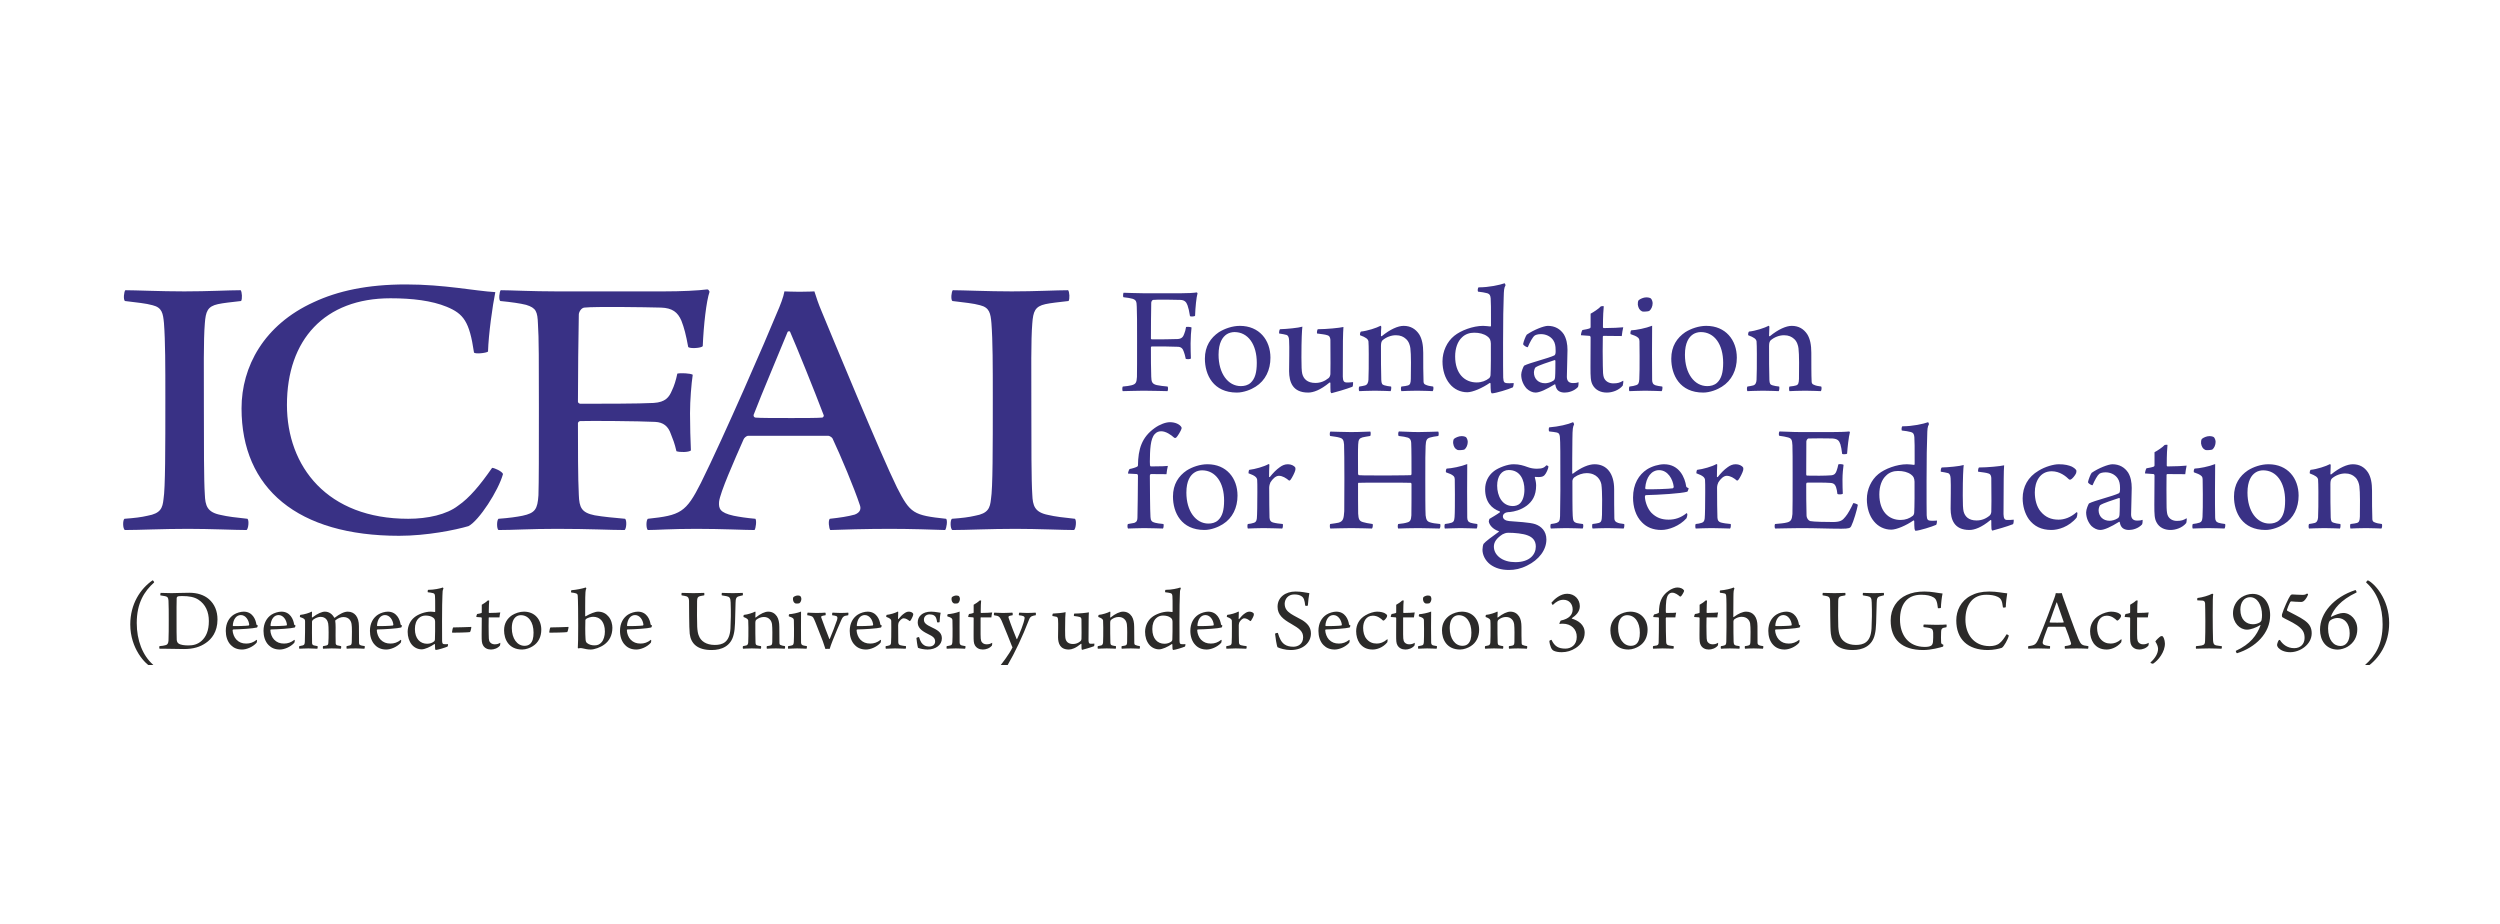 <svg width="203" height="75" viewBox="0 0 203 75" fill="none" xmlns="http://www.w3.org/2000/svg">
<rect width="203" height="75" fill="white"/>
<g clip-path="url(#clip0_13_110)">
<path d="M91.226 24.135C91.563 24.17 91.783 24.21 91.967 24.261C92.254 24.362 92.294 24.478 92.305 24.906C92.33 25.305 92.33 26.253 92.33 27.67C92.33 29.214 92.33 30.142 92.32 30.606C92.294 31.07 92.228 31.196 91.865 31.287C91.707 31.327 91.471 31.362 91.17 31.387C91.118 31.443 91.118 31.725 91.17 31.761C91.63 31.761 92.059 31.725 92.852 31.725C93.808 31.725 94.381 31.761 94.8 31.761C94.851 31.71 94.861 31.443 94.81 31.387C94.457 31.352 94.197 31.327 93.936 31.271C93.558 31.181 93.491 31.014 93.481 30.59C93.455 30.051 93.455 28.982 93.455 28.2C93.455 28.185 93.481 28.134 93.522 28.134C93.818 28.119 95.204 28.134 95.669 28.16C95.905 28.175 96.048 28.301 96.13 28.573C96.181 28.724 96.232 28.866 96.283 29.138C96.375 29.178 96.636 29.178 96.702 29.113C96.687 28.75 96.677 28.326 96.677 27.877C96.677 27.428 96.718 26.884 96.753 26.591C96.687 26.541 96.401 26.525 96.308 26.551C96.273 26.767 96.222 26.964 96.155 27.116C96.078 27.337 95.971 27.504 95.634 27.529C95.214 27.554 94.105 27.554 93.522 27.554C93.506 27.554 93.455 27.529 93.455 27.489C93.455 26.601 93.466 25.33 93.481 24.584C93.481 24.503 93.547 24.362 93.634 24.352C93.951 24.311 95.383 24.336 95.843 24.352C96.165 24.362 96.324 24.503 96.426 24.79C96.508 25.022 96.559 25.249 96.626 25.663C96.677 25.729 97.004 25.703 97.04 25.638C97.065 24.932 97.147 24.135 97.239 23.822C97.224 23.797 97.209 23.746 97.173 23.746C96.912 23.787 96.426 23.812 95.92 23.812H92.842C92.151 23.812 91.497 23.771 91.236 23.771C91.195 23.812 91.17 24.094 91.226 24.135V24.135ZM100.68 26.46C100.067 26.46 99.443 26.682 98.973 26.974C98.308 27.428 97.837 28.109 97.837 29.123C97.837 30.449 98.528 31.877 100.435 31.877C100.982 31.877 101.596 31.635 101.949 31.403C102.757 30.898 103.16 30.036 103.16 29.047C103.16 27.605 102.245 26.46 100.68 26.46V26.46ZM100.236 26.964C101.345 26.964 102.051 27.968 102.051 29.461C102.051 30.242 101.908 30.757 101.555 31.08C101.335 31.287 101.033 31.352 100.757 31.352C99.714 31.352 98.947 30.323 98.947 28.805C98.947 27.827 99.274 27.363 99.612 27.141C99.781 27.03 100.031 26.964 100.236 26.964V26.964ZM103.866 27.08C104.101 27.116 104.347 27.156 104.464 27.196C104.623 27.257 104.659 27.413 104.674 27.63C104.71 28.175 104.674 29.521 104.674 30.142C104.684 31.004 104.945 31.877 106.223 31.877C106.627 31.877 107.205 31.685 107.947 31.07C107.977 31.039 108.028 31.07 108.028 31.095C108.028 31.287 108.028 31.67 108.039 31.811C108.054 31.867 108.095 31.927 108.12 31.927C108.381 31.867 109.332 31.594 109.818 31.403C109.869 31.352 109.879 31.095 109.869 31.029C109.675 31.039 109.516 31.07 109.322 31.055C109.112 31.039 109.046 30.923 109.036 30.581L109.046 27.67C109.061 27.181 109.061 26.783 109.087 26.551C108.785 26.626 107.701 26.732 107.006 26.732C106.955 26.767 106.919 27 106.944 27.08C107.313 27.131 107.599 27.156 107.778 27.221C107.977 27.272 108.013 27.438 108.028 27.595C108.039 29.138 108.039 30.207 108.028 30.384C108.013 30.515 107.962 30.631 107.885 30.697C107.558 30.964 107.205 31.095 106.811 31.095C106.147 31.095 105.845 30.757 105.743 30.348C105.692 30.142 105.676 29.718 105.676 29.032C105.676 27.514 105.717 26.848 105.753 26.525C105.431 26.626 104.464 26.717 103.943 26.732C103.876 26.767 103.851 27 103.866 27.08V27.08ZM110.375 31.387C110.319 31.443 110.319 31.71 110.375 31.761C110.529 31.761 110.999 31.725 111.638 31.725C112.354 31.725 112.722 31.761 112.917 31.761C112.968 31.7 112.983 31.443 112.958 31.387C112.748 31.362 112.554 31.337 112.411 31.287C112.226 31.236 112.175 31.145 112.16 30.848C112.134 30.258 112.134 29.007 112.134 28.094C112.134 27.827 112.186 27.711 112.262 27.63C112.564 27.373 112.968 27.221 113.346 27.221C113.725 27.221 113.975 27.348 114.154 27.514C114.405 27.721 114.497 28.069 114.522 28.276C114.589 28.75 114.574 30.051 114.558 30.772C114.548 31.105 114.507 31.236 114.328 31.297C114.246 31.327 114.037 31.362 113.791 31.387C113.74 31.443 113.75 31.71 113.791 31.761C114.103 31.751 114.481 31.725 115.08 31.725C115.76 31.725 116.154 31.761 116.333 31.761C116.399 31.7 116.414 31.453 116.373 31.387C116.113 31.352 115.929 31.327 115.719 31.221C115.632 31.181 115.591 31.08 115.591 30.979C115.566 30.525 115.566 29.37 115.566 28.649C115.566 28.028 115.473 27.514 115.228 27.131C114.937 26.707 114.533 26.46 113.975 26.46C113.515 26.46 112.876 26.742 112.201 27.297C112.175 27.312 112.134 27.297 112.134 27.272C112.134 27.055 112.145 26.682 112.16 26.541C112.16 26.5 112.119 26.46 112.109 26.45C111.782 26.626 111.025 26.873 110.503 26.924C110.452 26.964 110.411 27.141 110.437 27.221C110.923 27.398 111.076 27.529 111.117 27.711C111.132 27.902 111.142 28.235 111.142 28.739C111.142 29.547 111.142 30.449 111.117 30.848C111.102 31.07 111.025 31.246 110.841 31.297C110.687 31.337 110.554 31.362 110.375 31.387V31.387ZM122.908 31.105C122.688 31.12 122.463 31.13 122.31 31.105C122.177 31.08 122.075 31.055 122.06 30.666C122.049 30.384 122.049 29.33 122.049 27.837C122.049 25.845 122.075 24.841 122.1 24.145C122.116 23.565 122.126 23.373 122.244 23.181C122.259 23.141 122.203 23.015 122.177 23C121.773 23.141 120.914 23.333 120.065 23.333C119.989 23.373 119.973 23.605 120.014 23.681C120.26 23.706 120.602 23.762 120.771 23.812C120.965 23.878 121.016 23.978 121.042 24.22C121.068 24.543 121.068 24.957 121.068 26.46C121.068 26.485 121.032 26.51 121.016 26.51C120.873 26.5 120.638 26.46 120.428 26.46C119.61 26.46 118.618 26.833 118.081 27.272C117.493 27.746 117.13 28.533 117.13 29.345C117.13 30.066 117.34 30.722 117.718 31.171C118.071 31.609 118.593 31.851 119.14 31.851C119.585 31.851 120.377 31.503 120.965 31.095C120.991 31.095 121.032 31.105 121.032 31.145C121.032 31.337 121.042 31.67 121.057 31.776C121.068 31.867 121.108 31.942 121.149 31.942C121.477 31.927 122.504 31.609 122.842 31.453C122.883 31.403 122.924 31.171 122.908 31.105V31.105ZM119.702 27.015C120.116 27.015 120.495 27.105 120.771 27.312C120.991 27.463 121.042 27.63 121.057 27.902C121.068 28.482 121.057 30.127 121.032 30.439C121.032 30.525 120.991 30.641 120.924 30.706C120.653 30.923 120.301 31.055 119.907 31.055C118.92 31.055 118.158 30.333 118.158 28.946C118.158 28.276 118.357 27.721 118.72 27.388C118.981 27.131 119.334 27.015 119.702 27.015V27.015ZM126.314 28.376C126.314 28.467 126.329 28.608 126.299 28.724C126.299 28.765 126.247 28.84 126.222 28.855C125.726 29.098 124.187 29.461 123.757 29.693C123.691 29.779 123.522 30.182 123.522 30.424C123.522 30.873 123.706 31.271 123.967 31.554C124.176 31.751 124.437 31.877 124.683 31.877C125.02 31.877 125.567 31.619 126.237 31.211C126.247 31.196 126.288 31.211 126.288 31.221C126.314 31.327 126.339 31.468 126.391 31.544C126.483 31.735 126.692 31.877 127.055 31.877C127.357 31.877 127.812 31.761 128.129 31.428C128.165 31.387 128.19 31.095 128.18 31.039C128.022 31.095 127.93 31.105 127.72 31.105C127.331 31.105 127.229 30.863 127.229 30.59C127.229 30.076 127.28 29.087 127.28 28.417C127.28 27.953 127.198 27.504 126.979 27.141C126.692 26.717 126.263 26.46 125.685 26.46C125.363 26.46 124.54 26.783 123.977 27.171C123.9 27.247 123.706 27.746 123.68 27.927C123.665 28.044 124.018 28.235 124.059 28.185C124.228 27.771 124.463 27.363 124.606 27.257C124.667 27.206 124.841 27.131 125.128 27.131C125.516 27.131 125.895 27.297 126.12 27.62C126.273 27.837 126.314 28.119 126.314 28.376V28.376ZM126.299 29.289C126.299 29.511 126.299 30.348 126.273 30.616C126.263 30.757 126.222 30.863 126.13 30.913C125.92 31.055 125.634 31.12 125.465 31.12C124.903 31.12 124.555 30.747 124.555 30.242C124.555 30.101 124.632 29.859 124.683 29.834C124.918 29.663 125.751 29.405 126.237 29.239C126.263 29.229 126.299 29.279 126.299 29.289V29.289ZM131.688 27.287C131.703 27.09 131.765 26.757 131.806 26.576C131.611 26.601 130.839 26.641 130.215 26.641C130.19 26.641 130.159 26.591 130.159 26.566C130.159 25.663 130.2 25.083 130.226 24.866C130.19 24.851 130.057 24.851 129.99 24.876C129.847 25.048 129.367 25.365 129.157 25.471V26.566C129.157 26.601 129.116 26.651 129.106 26.651C128.998 26.707 128.676 26.767 128.492 26.798C128.441 26.858 128.359 27.141 128.375 27.221L129.08 27.272C129.131 27.287 129.157 27.348 129.157 27.388C129.157 27.902 129.147 29.062 129.147 29.794C129.147 30.616 129.157 30.954 129.326 31.261C129.551 31.67 129.965 31.877 130.476 31.877C130.89 31.877 131.437 31.71 131.765 31.312C131.79 31.261 131.831 30.954 131.806 30.913C131.545 31.07 131.361 31.13 130.998 31.13C130.67 31.13 130.343 30.979 130.226 30.631C130.174 30.464 130.149 30.217 130.149 29.703C130.134 29.072 130.134 27.943 130.149 27.337C130.149 27.322 130.174 27.272 130.2 27.272C130.696 27.272 131.361 27.287 131.688 27.287V27.287ZM134.194 24.619C134.194 24.503 134.142 24.336 134.061 24.246C134.035 24.21 133.892 24.145 133.682 24.145C133.447 24.145 133.176 24.276 133.058 24.377C132.992 24.442 132.982 24.674 132.992 24.75C133.033 25.007 133.135 25.189 133.329 25.28C133.411 25.33 133.851 25.29 133.917 25.249C134.086 25.123 134.194 24.866 134.194 24.619ZM134.976 31.387C134.674 31.352 134.598 31.327 134.429 31.287C134.229 31.221 134.153 31.08 134.153 30.848C134.142 30.268 134.142 29.405 134.142 28.699C134.142 27.917 134.153 27.03 134.153 26.45C133.646 26.651 132.849 26.808 132.455 26.823C132.404 26.858 132.368 27.08 132.404 27.131C132.665 27.221 132.89 27.297 133.033 27.438C133.11 27.529 133.125 27.63 133.125 27.711C133.125 27.968 133.135 28.432 133.135 28.931C133.135 29.637 133.135 30.49 133.11 30.807C133.084 31.105 133.043 31.211 132.874 31.271C132.721 31.327 132.537 31.362 132.312 31.387C132.261 31.443 132.261 31.725 132.312 31.761C132.537 31.761 133.043 31.725 133.59 31.725C134.26 31.725 134.674 31.761 134.925 31.761C134.976 31.725 135.017 31.453 134.976 31.387V31.387ZM138.55 26.46C137.937 26.46 137.308 26.682 136.842 26.974C136.178 27.428 135.707 28.109 135.707 29.123C135.707 30.449 136.397 31.877 138.3 31.877C138.847 31.877 139.46 31.635 139.813 31.403C140.621 30.898 141.03 30.036 141.03 29.047C141.03 27.605 140.115 26.46 138.55 26.46V26.46ZM138.105 26.964C139.215 26.964 139.921 27.968 139.921 29.461C139.921 30.242 139.777 30.757 139.425 31.08C139.2 31.287 138.903 31.352 138.627 31.352C137.584 31.352 136.817 30.323 136.817 28.805C136.817 27.827 137.139 27.363 137.481 27.141C137.65 27.03 137.896 26.964 138.105 26.964V26.964ZM141.889 31.387C141.838 31.443 141.838 31.71 141.889 31.761C142.048 31.761 142.513 31.725 143.152 31.725C143.873 31.725 144.236 31.761 144.431 31.761C144.487 31.7 144.497 31.443 144.471 31.387C144.262 31.362 144.068 31.337 143.924 31.287C143.74 31.236 143.689 31.145 143.674 30.848C143.648 30.258 143.648 29.007 143.648 28.094C143.648 27.827 143.704 27.711 143.781 27.63C144.083 27.373 144.487 27.221 144.865 27.221C145.244 27.221 145.489 27.348 145.673 27.514C145.919 27.721 146.011 28.069 146.036 28.276C146.103 28.75 146.087 30.051 146.077 30.772C146.062 31.105 146.026 31.236 145.842 31.297C145.765 31.327 145.556 31.362 145.305 31.387C145.254 31.443 145.269 31.71 145.305 31.761C145.622 31.751 146 31.725 146.599 31.725C147.279 31.725 147.667 31.761 147.851 31.761C147.918 31.7 147.928 31.453 147.887 31.387C147.626 31.352 147.447 31.327 147.238 31.221C147.146 31.181 147.105 31.08 147.105 30.979C147.079 30.525 147.079 29.37 147.079 28.649C147.079 28.028 146.987 27.514 146.742 27.131C146.455 26.707 146.052 26.46 145.489 26.46C145.034 26.46 144.395 26.742 143.715 27.297C143.689 27.312 143.648 27.297 143.648 27.272C143.648 27.055 143.664 26.682 143.674 26.541C143.674 26.5 143.638 26.46 143.623 26.45C143.295 26.626 142.544 26.873 142.017 26.924C141.966 26.964 141.93 27.141 141.956 27.221C142.436 27.398 142.595 27.529 142.631 27.711C142.646 27.902 142.656 28.235 142.656 28.739C142.656 29.547 142.656 30.449 142.631 30.848C142.62 31.07 142.544 31.246 142.36 31.297C142.201 31.337 142.073 31.362 141.889 31.387V31.387Z" fill="#393185"/>
<path d="M10.143 24.442C11.14 24.568 11.841 24.629 12.393 24.785C13.165 24.977 13.236 25.446 13.313 26.228C13.426 27.706 13.426 29.743 13.426 32.31C13.426 36.421 13.426 39.649 13.277 40.526C13.201 41.248 13.052 41.687 11.984 41.878C11.472 41.999 10.915 42.065 10.107 42.125C9.959 42.221 9.959 42.942 10.143 43.038C11.324 43.038 13.165 42.942 15.267 42.942C17.072 42.942 19.137 43.038 20.022 43.038C20.17 42.942 20.242 42.251 20.093 42.125C19.209 42.035 18.437 41.939 17.92 41.813C16.816 41.596 16.668 41.061 16.632 40.153C16.555 39.054 16.555 36.043 16.555 32.941C16.555 30.212 16.519 27.579 16.632 26.263C16.703 25.29 16.852 24.881 17.701 24.695C18.14 24.599 18.769 24.538 19.577 24.442C19.69 24.286 19.654 23.691 19.541 23.565C18.621 23.565 16.887 23.661 14.97 23.661C13.052 23.661 10.956 23.565 10.179 23.565C10.071 23.661 9.995 24.316 10.143 24.442V24.442ZM38.486 28.613C38.522 28.77 39.483 28.674 39.627 28.548C39.668 27.141 39.995 24.821 40.22 23.721C38.558 23.625 36.088 23.096 32.959 23.096C29.824 23.096 27.426 23.625 25.473 24.538C21.423 26.384 19.613 29.773 19.613 33.158C19.613 39.679 24.184 43.507 32.407 43.507C34.651 43.507 36.973 43.038 38.041 42.721C38.89 42.282 40.475 39.841 40.844 38.489C40.772 38.272 40.143 37.99 39.959 37.99C39.003 39.367 38.118 40.436 37.198 41.061C36.272 41.782 34.728 42.125 33.143 42.125C26.582 42.125 23.3 37.894 23.3 32.875C23.3 27.579 26.363 24.22 31.706 24.22C33.475 24.22 35.06 24.412 36.272 24.911C37.638 25.476 38.118 26.102 38.486 28.613V28.613ZM40.624 24.442C41.58 24.538 42.209 24.629 42.725 24.755C43.533 25.007 43.646 25.29 43.682 26.324C43.758 27.297 43.758 29.617 43.758 33.067C43.758 36.83 43.758 39.084 43.722 40.214C43.646 41.344 43.462 41.656 42.429 41.878C41.989 41.969 41.324 42.065 40.475 42.125C40.327 42.251 40.327 42.942 40.475 43.038C41.764 43.038 42.981 42.942 45.231 42.942C47.921 42.942 49.541 43.038 50.723 43.038C50.871 42.912 50.907 42.251 50.758 42.125C49.767 42.035 49.025 41.969 48.289 41.843C47.22 41.626 47.036 41.218 47 40.184C46.929 38.867 46.929 36.265 46.929 34.353C46.929 34.318 47 34.192 47.113 34.192C47.956 34.161 51.863 34.192 53.193 34.257C53.857 34.288 54.261 34.6 54.481 35.261C54.629 35.634 54.778 35.982 54.926 36.638C55.182 36.734 55.918 36.734 56.102 36.577C56.066 35.7 56.03 34.666 56.03 33.566C56.03 32.472 56.143 31.15 56.25 30.429C56.066 30.308 55.258 30.273 54.998 30.338C54.89 30.868 54.742 31.342 54.558 31.715C54.333 32.25 54.041 32.658 53.08 32.719C51.904 32.785 48.769 32.785 47.113 32.785C47.072 32.785 46.929 32.719 46.929 32.628C46.929 30.465 46.964 27.358 47 25.542C47 25.35 47.184 25.007 47.445 24.977C48.33 24.881 52.379 24.942 53.673 24.977C54.593 25.007 55.033 25.35 55.33 26.041C55.55 26.606 55.698 27.171 55.882 28.175C56.03 28.331 56.951 28.265 57.063 28.109C57.135 26.384 57.355 24.442 57.616 23.691C57.58 23.625 57.539 23.499 57.431 23.499C56.695 23.595 55.33 23.661 53.893 23.661H45.195C43.242 23.661 41.396 23.565 40.66 23.565C40.552 23.661 40.475 24.346 40.624 24.442V24.442ZM52.604 42.125C52.456 42.251 52.456 42.912 52.604 43.038C53.305 43.038 54.445 42.942 56.547 42.942C58.613 42.942 60.489 43.038 61.267 43.038C61.374 42.912 61.451 42.251 61.338 42.125C60.638 42.065 60.009 41.969 59.569 41.878C58.429 41.626 58.352 41.283 58.388 40.748C58.464 39.997 59.64 37.359 60.382 35.669C60.418 35.574 60.602 35.387 60.75 35.387H67.27C67.346 35.387 67.566 35.513 67.602 35.604C68.267 37.016 69.371 39.649 69.816 41.001C69.924 41.283 69.888 41.596 69.412 41.782C68.855 41.939 68.195 42.035 67.382 42.125C67.234 42.251 67.311 42.912 67.418 43.038C68.195 43.003 70.44 42.942 72.25 42.942C73.907 42.942 75.788 43.003 76.745 43.038C76.857 42.912 76.965 42.221 76.816 42.125C74.162 41.843 73.907 41.687 72.838 39.588C71.549 36.986 67.454 27.065 66.717 25.285C66.462 24.695 66.278 24.13 66.129 23.661C66.017 23.661 65.649 23.691 64.912 23.691C64.288 23.691 63.844 23.661 63.695 23.661C63.624 24.099 63.363 24.785 63.072 25.441C62.258 27.443 58.797 35.417 56.915 39.21C55.698 41.626 55.258 41.843 52.604 42.125V42.125ZM64.14 26.909C64.728 28.255 66.129 31.725 66.866 33.667C66.942 33.788 66.83 33.909 66.758 33.909C66.385 33.945 65.173 33.945 64.288 33.945C62.887 33.945 61.706 33.945 61.338 33.909C61.226 33.879 61.19 33.819 61.19 33.697C61.819 32.043 63.327 28.508 63.956 26.949C63.992 26.878 64.104 26.909 64.14 26.909V26.909ZM77.333 24.442C78.33 24.568 79.03 24.629 79.583 24.785C80.355 24.977 80.431 25.446 80.503 26.228C80.615 27.706 80.615 29.743 80.615 32.31C80.615 36.421 80.615 39.649 80.467 40.526C80.391 41.248 80.247 41.687 79.179 41.878C78.662 41.999 78.11 42.065 77.297 42.125C77.149 42.221 77.149 42.942 77.333 43.038C78.514 43.038 80.355 42.942 82.456 42.942C84.261 42.942 86.327 43.038 87.212 43.038C87.36 42.942 87.432 42.251 87.283 42.125C86.399 42.035 85.627 41.939 85.11 41.813C84.006 41.596 83.857 41.061 83.822 40.153C83.745 39.054 83.745 36.043 83.745 32.941C83.745 30.212 83.709 27.579 83.822 26.263C83.893 25.29 84.041 24.881 84.89 24.695C85.33 24.599 85.959 24.538 86.767 24.442C86.879 24.286 86.844 23.691 86.731 23.565C85.811 23.565 84.077 23.661 82.16 23.661C80.247 23.661 78.146 23.565 77.368 23.565C77.261 23.661 77.184 24.316 77.333 24.442V24.442Z" fill="#393185"/>
<path d="M91.594 42.549C91.528 42.605 91.543 42.867 91.594 42.917C91.86 42.917 92.335 42.882 92.893 42.882C93.634 42.882 94.125 42.917 94.432 42.917C94.483 42.882 94.509 42.605 94.473 42.549C94.1 42.514 93.972 42.489 93.793 42.448C93.522 42.388 93.43 42.261 93.419 41.979C93.379 41.298 93.379 39.836 93.368 38.61C93.368 38.57 93.419 38.494 93.445 38.494C93.767 38.494 94.33 38.504 94.718 38.504C94.728 38.317 94.795 37.984 94.831 37.833C94.652 37.848 94.33 37.874 93.455 37.874C93.419 37.874 93.379 37.808 93.379 37.783C93.379 37.722 93.368 37.581 93.368 37.49C93.379 36.542 93.404 35.629 93.767 35.246C93.931 35.069 94.1 35.019 94.294 35.019C94.662 35.019 95.076 35.296 95.357 35.553C95.398 35.564 95.475 35.564 95.501 35.538C95.603 35.463 95.899 34.968 95.935 34.827C95.951 34.802 95.951 34.726 95.935 34.691C95.797 34.449 95.424 34.282 94.999 34.282C94.662 34.282 94.176 34.459 93.767 34.752C92.709 35.503 92.417 36.466 92.402 37.798C92.402 37.808 92.376 37.874 92.351 37.884C92.249 37.949 91.926 38.05 91.722 38.085C91.671 38.151 91.594 38.343 91.594 38.454L92.325 38.494C92.361 38.494 92.402 38.585 92.402 38.61C92.386 39.876 92.386 41.328 92.361 42.014C92.361 42.241 92.31 42.383 92.105 42.458L91.594 42.549V42.549ZM98.047 37.697C97.444 37.697 96.825 37.909 96.36 38.201C95.705 38.645 95.245 39.316 95.245 40.32C95.245 41.626 95.925 43.033 97.802 43.033C98.344 43.033 98.947 42.791 99.295 42.564C100.087 42.07 100.486 41.218 100.486 40.244C100.486 38.822 99.586 37.697 98.047 37.697V37.697ZM97.607 38.191C98.702 38.191 99.397 39.18 99.397 40.648C99.397 41.424 99.254 41.929 98.906 42.246C98.686 42.448 98.395 42.514 98.124 42.514C97.096 42.514 96.334 41.5 96.334 40.002C96.334 39.039 96.656 38.585 96.994 38.368C97.157 38.252 97.403 38.191 97.607 38.191V38.191ZM104.577 37.697C104.331 37.697 104.127 37.783 103.922 37.934C103.626 38.141 103.355 38.428 103.109 38.736C103.084 38.746 103.048 38.746 103.048 38.711C103.048 38.469 103.058 37.909 103.074 37.732C103.074 37.707 103.033 37.682 103.007 37.682C102.659 37.884 101.903 38.1 101.437 38.151C101.401 38.176 101.376 38.368 101.376 38.428C101.954 38.635 102.056 38.786 102.082 38.963C102.097 39.114 102.097 39.498 102.097 39.967C102.097 40.839 102.082 41.893 102.056 42.095C102.03 42.322 101.954 42.398 101.826 42.448C101.683 42.499 101.478 42.539 101.325 42.549C101.274 42.605 101.284 42.867 101.325 42.917C101.555 42.907 102.209 42.882 102.608 42.882C103.125 42.882 103.958 42.917 104.112 42.917C104.178 42.867 104.188 42.615 104.163 42.549C103.881 42.524 103.585 42.489 103.355 42.423C103.16 42.362 103.099 42.236 103.084 42.019C103.074 41.767 103.058 40.461 103.058 39.599C103.058 39.432 103.125 39.24 103.16 39.165C103.329 38.897 103.585 38.635 103.846 38.635C104.137 38.635 104.434 38.822 104.679 39.029C104.689 39.029 104.771 38.988 104.781 38.973C104.909 38.822 105.155 38.328 105.18 38.176C105.196 38.126 105.196 38.01 105.18 37.974C105.078 37.798 104.822 37.697 104.577 37.697V37.697ZM108.008 35.402C108.356 35.453 108.586 35.478 108.78 35.538C109.036 35.604 109.112 35.74 109.138 36.098C109.153 36.325 109.164 37.672 109.164 38.897C109.164 40.002 109.153 41.081 109.153 41.51C109.112 42.095 109.077 42.322 108.703 42.438C108.524 42.473 108.315 42.514 108.008 42.549C107.972 42.605 107.972 42.867 108.023 42.917C108.279 42.917 108.974 42.882 109.731 42.882C110.554 42.882 111.158 42.917 111.403 42.917C111.454 42.892 111.505 42.615 111.454 42.549C111.066 42.499 110.877 42.448 110.682 42.398C110.36 42.312 110.309 42.135 110.283 41.702C110.273 41.434 110.273 39.977 110.273 39.281C110.273 39.266 110.283 39.205 110.309 39.205C110.437 39.19 111.49 39.19 112.492 39.19C113.203 39.19 114.297 39.19 114.538 39.205C114.579 39.205 114.614 39.255 114.614 39.291C114.614 40.093 114.614 41.475 114.604 41.843C114.579 42.236 114.502 42.362 114.267 42.423C114.062 42.489 113.873 42.514 113.535 42.549C113.484 42.615 113.484 42.867 113.535 42.917C113.873 42.907 114.512 42.882 115.167 42.882C115.826 42.882 116.506 42.917 116.89 42.917C116.967 42.882 116.982 42.605 116.941 42.549C116.542 42.514 116.302 42.473 116.118 42.413C115.877 42.337 115.801 42.196 115.76 41.843C115.734 41.409 115.734 40.017 115.734 38.913C115.734 37.404 115.734 36.653 115.76 36.209C115.785 35.755 115.837 35.614 116.118 35.528C116.286 35.478 116.506 35.438 116.788 35.402C116.839 35.347 116.829 35.094 116.788 35.044C116.583 35.044 115.837 35.084 115.192 35.084C114.512 35.084 113.883 35.034 113.587 35.034C113.525 35.094 113.51 35.347 113.576 35.402C113.909 35.438 114.139 35.478 114.333 35.538C114.512 35.604 114.579 35.755 114.589 35.957C114.614 36.416 114.614 37.848 114.614 38.504C114.614 38.529 114.579 38.585 114.538 38.585C114.425 38.595 113.934 38.595 112.523 38.61C110.657 38.61 110.427 38.595 110.335 38.585C110.299 38.57 110.273 38.504 110.273 38.454C110.273 37.213 110.258 36.567 110.283 36.098C110.299 35.69 110.386 35.589 110.641 35.513C110.784 35.478 111.03 35.438 111.26 35.402C111.311 35.362 111.311 35.11 111.275 35.044C110.912 35.044 110.529 35.084 109.665 35.084C108.974 35.084 108.33 35.044 108.023 35.044C107.972 35.094 107.957 35.347 108.008 35.402V35.402ZM119.181 35.881C119.181 35.765 119.13 35.604 119.053 35.513C119.027 35.478 118.884 35.412 118.68 35.412C118.449 35.412 118.178 35.538 118.061 35.639C117.999 35.705 117.984 35.932 117.999 36.007C118.035 36.26 118.138 36.441 118.332 36.527C118.409 36.577 118.843 36.542 118.91 36.502C119.078 36.376 119.181 36.123 119.181 35.881ZM119.953 42.549C119.656 42.514 119.58 42.489 119.411 42.448C119.216 42.388 119.14 42.246 119.14 42.019C119.13 41.45 119.13 40.597 119.13 39.901C119.13 39.129 119.14 38.252 119.14 37.682C118.639 37.884 117.856 38.035 117.468 38.05C117.417 38.085 117.381 38.302 117.417 38.353C117.677 38.444 117.892 38.519 118.035 38.66C118.112 38.746 118.127 38.847 118.127 38.923C118.127 39.18 118.138 39.634 118.138 40.128C118.138 40.829 118.138 41.661 118.112 41.979C118.086 42.272 118.051 42.373 117.882 42.438C117.728 42.489 117.549 42.524 117.33 42.549C117.278 42.605 117.278 42.882 117.33 42.917C117.549 42.917 118.051 42.882 118.588 42.882C119.242 42.882 119.656 42.917 119.902 42.917C119.953 42.882 119.989 42.615 119.953 42.549V42.549ZM122.919 37.697C122.443 37.682 121.676 37.974 121.313 38.252C120.812 38.635 120.592 39.18 120.592 39.725C120.592 40.748 121.119 41.298 121.778 41.525C121.804 41.535 121.814 41.576 121.788 41.601C121.61 41.742 121.134 42.019 120.94 42.135C120.929 42.171 120.889 42.297 120.889 42.347C120.929 42.615 121.2 42.968 121.702 43.134C121.712 43.134 121.712 43.174 121.712 43.174C121.16 43.568 120.618 43.971 120.464 44.163C120.413 44.239 120.377 44.531 120.377 44.642C120.377 45.051 120.592 45.505 120.991 45.822C121.415 46.14 121.916 46.281 122.535 46.281C122.995 46.281 123.476 46.191 124.003 45.923C124.964 45.454 125.567 44.657 125.567 43.805C125.567 43.124 125.143 42.731 124.667 42.564C124.243 42.413 123.128 42.362 122.55 42.312C122.279 42.287 122.034 42.171 122.034 41.929C122.034 41.727 122.254 41.611 122.366 41.601C122.407 41.586 122.576 41.576 122.612 41.576C122.97 41.535 123.476 41.424 123.977 41.056C124.401 40.723 124.734 40.279 124.734 39.407C124.734 39.18 124.667 38.897 124.632 38.786C124.616 38.761 124.642 38.721 124.657 38.721C124.795 38.736 124.826 38.736 124.964 38.736C125.22 38.736 125.327 38.67 125.414 38.585C125.557 38.444 125.736 38.025 125.736 37.874C125.721 37.848 125.608 37.773 125.567 37.783C125.404 37.959 125.26 38.06 124.795 38.06C124.514 38.06 124.268 38.01 124.064 37.934C123.691 37.798 123.369 37.697 122.919 37.697V37.697ZM122.509 38.166C123.461 38.166 123.783 39.003 123.783 39.76C123.783 40.269 123.64 40.663 123.435 40.864C123.282 41.031 123.036 41.091 122.842 41.091C121.957 41.091 121.569 40.244 121.569 39.432C121.569 38.67 121.932 38.166 122.509 38.166V38.166ZM123.051 45.646C122.55 45.646 122.085 45.53 121.727 45.237C121.431 44.985 121.303 44.693 121.303 44.38C121.303 44.022 121.517 43.704 122.008 43.386C122.126 43.326 122.279 43.26 122.469 43.26C122.995 43.26 123.68 43.326 124.054 43.477C124.453 43.628 124.708 43.906 124.708 44.38C124.708 45 124.243 45.646 123.051 45.646V45.646ZM125.803 35.034C126.033 35.059 126.263 35.084 126.416 35.12C126.595 35.16 126.636 35.271 126.662 35.463C126.702 35.932 126.702 36.744 126.702 39.81C126.702 40.103 126.687 41.611 126.677 41.919C126.662 42.272 126.61 42.388 126.391 42.463C126.278 42.499 126.145 42.524 125.93 42.549C125.879 42.605 125.879 42.867 125.93 42.917C126.145 42.917 126.508 42.882 127.163 42.882C127.909 42.882 128.344 42.917 128.513 42.917C128.564 42.867 128.589 42.605 128.528 42.549C128.293 42.524 128.19 42.499 128.037 42.473C127.766 42.388 127.73 42.287 127.705 41.878C127.679 41.525 127.679 39.941 127.679 39.064C127.679 38.988 127.73 38.837 127.833 38.761C128.129 38.544 128.513 38.418 128.835 38.418C129.668 38.418 129.965 38.988 130.031 39.331C130.118 39.916 130.093 41.182 130.082 41.803C130.067 42.312 130.016 42.398 129.822 42.463C129.694 42.499 129.515 42.524 129.31 42.549C129.269 42.605 129.269 42.867 129.321 42.917C129.489 42.907 130.041 42.882 130.543 42.882C131.11 42.882 131.611 42.917 131.831 42.917C131.893 42.892 131.918 42.589 131.882 42.549C131.622 42.514 131.432 42.499 131.253 42.398C131.146 42.337 131.085 42.236 131.085 42.08C131.069 41.525 131.069 40.421 131.069 39.725C131.069 38.479 130.491 37.697 129.479 37.697C129.014 37.697 128.395 37.949 127.73 38.454C127.705 38.469 127.664 38.469 127.664 38.444C127.664 38.085 127.664 36.441 127.679 35.654C127.689 34.792 127.715 34.666 127.817 34.459C127.817 34.424 127.766 34.298 127.73 34.282C127.331 34.459 126.57 34.641 125.803 34.701C125.751 34.726 125.736 34.994 125.803 35.034V35.034ZM136.96 41.661C136.484 42.045 136.009 42.196 135.492 42.196C134.915 42.196 134.48 42.029 134.091 41.636C133.784 41.308 133.59 40.774 133.565 40.345C133.565 40.279 133.59 40.219 133.641 40.204C134.72 40.178 136.469 40.078 137.011 39.926C137.047 39.901 137.124 39.684 137.113 39.634C136.985 39.599 136.934 39.548 136.919 39.498C136.817 38.786 136.367 37.697 135.119 37.697C134.71 37.697 134.132 37.858 133.733 38.116C133.079 38.544 132.603 39.291 132.603 40.41C132.603 41.132 132.808 41.903 133.335 42.423C133.718 42.816 134.234 43.033 134.904 43.033C135.492 43.033 136.382 42.715 136.945 42.08C136.97 42.045 137.021 41.828 137.011 41.742C136.996 41.702 136.97 41.676 136.96 41.661V41.661ZM134.72 38.176C135.416 38.176 135.84 38.897 135.907 39.533C135.907 39.583 135.866 39.624 135.84 39.649C135.584 39.699 134.066 39.75 133.657 39.725C133.616 39.725 133.59 39.659 133.59 39.634C133.657 38.736 134.107 38.176 134.72 38.176V38.176ZM140.943 37.697C140.698 37.697 140.493 37.783 140.289 37.934C139.992 38.141 139.721 38.428 139.481 38.736C139.455 38.746 139.414 38.746 139.414 38.711C139.414 38.469 139.425 37.909 139.44 37.732C139.44 37.707 139.399 37.682 139.373 37.682C139.031 37.884 138.269 38.1 137.809 38.151C137.768 38.176 137.742 38.368 137.742 38.428C138.32 38.635 138.422 38.786 138.448 38.963C138.463 39.114 138.463 39.498 138.463 39.967C138.463 40.839 138.448 41.893 138.422 42.095C138.397 42.322 138.32 42.398 138.192 42.448C138.054 42.499 137.845 42.539 137.691 42.549C137.64 42.605 137.655 42.867 137.691 42.917C137.921 42.907 138.581 42.882 138.975 42.882C139.491 42.882 140.325 42.917 140.483 42.917C140.544 42.867 140.56 42.615 140.534 42.549C140.248 42.524 139.956 42.489 139.721 42.423C139.532 42.362 139.465 42.236 139.455 42.019C139.44 41.767 139.425 40.461 139.425 39.599C139.425 39.432 139.491 39.24 139.532 39.165C139.696 38.897 139.956 38.635 140.212 38.635C140.509 38.635 140.805 38.822 141.045 39.029C141.061 39.029 141.138 38.988 141.148 38.973C141.281 38.822 141.521 38.328 141.547 38.176C141.562 38.126 141.562 38.01 141.547 37.974C141.444 37.798 141.189 37.697 140.943 37.697V37.697ZM144.482 35.387C144.773 35.427 144.993 35.463 145.162 35.513C145.469 35.589 145.52 35.705 145.545 36.159C145.561 36.391 145.561 37.516 145.561 38.67C145.561 40.103 145.561 41.5 145.545 41.742C145.509 42.186 145.417 42.347 145.111 42.423C144.875 42.489 144.533 42.514 144.134 42.549C144.083 42.615 144.093 42.882 144.144 42.917C144.671 42.917 145.315 42.882 146.174 42.882C147.514 42.882 148.439 42.932 149.518 42.932C150.163 42.932 150.239 42.867 150.316 42.731C150.51 42.347 150.792 41.384 150.858 40.99C150.802 40.93 150.546 40.839 150.485 40.854C150.316 41.233 150.045 41.742 149.841 41.969C149.61 42.261 149.442 42.373 148.889 42.388C148.363 42.388 147.243 42.373 146.987 42.312C146.834 42.261 146.691 42.08 146.691 41.828C146.665 41.218 146.665 39.876 146.665 39.291C146.665 39.255 146.706 39.19 146.732 39.19C147.207 39.18 148.271 39.18 148.659 39.215C148.951 39.24 149.043 39.407 149.094 39.583C149.145 39.735 149.16 39.836 149.196 40.103C149.263 40.168 149.569 40.153 149.636 40.093C149.621 39.775 149.61 39.407 149.61 38.938C149.61 38.494 149.662 38 149.697 37.748C149.646 37.682 149.35 37.672 149.273 37.707C149.237 37.899 149.186 38.075 149.135 38.217C149.068 38.418 148.976 38.57 148.695 38.595C148.235 38.635 147.243 38.635 146.732 38.62C146.691 38.62 146.665 38.57 146.665 38.529C146.665 37.959 146.665 36.552 146.675 35.846C146.675 35.78 146.742 35.629 146.834 35.604C146.997 35.589 148.552 35.589 148.797 35.604C149.222 35.639 149.339 35.78 149.442 36.083C149.493 36.275 149.544 36.492 149.585 36.86C149.621 36.895 149.927 36.895 149.984 36.835C150.019 36.325 150.112 35.478 150.214 35.094C150.214 35.084 150.173 35.044 150.163 35.034C149.892 35.069 149.222 35.084 148.736 35.084H146.2C145.484 35.084 144.814 35.034 144.492 35.034C144.441 35.094 144.415 35.337 144.482 35.387V35.387ZM157.286 42.272C157.066 42.287 156.846 42.297 156.692 42.272C156.565 42.246 156.462 42.221 156.447 41.843C156.437 41.56 156.437 40.522 156.437 39.054C156.437 37.087 156.462 36.098 156.488 35.412C156.498 34.842 156.513 34.651 156.626 34.459C156.641 34.424 156.59 34.298 156.565 34.282C156.166 34.424 155.317 34.615 154.478 34.615C154.402 34.651 154.391 34.878 154.427 34.958C154.673 34.984 155.01 35.034 155.174 35.084C155.368 35.145 155.419 35.246 155.445 35.488C155.47 35.806 155.47 36.209 155.47 37.697C155.47 37.722 155.435 37.748 155.419 37.748C155.276 37.732 155.046 37.697 154.841 37.697C154.028 37.697 153.052 38.06 152.525 38.494C151.947 38.963 151.589 39.735 151.589 40.537C151.589 41.248 151.794 41.893 152.167 42.337C152.515 42.766 153.026 43.008 153.568 43.008C154.003 43.008 154.79 42.665 155.368 42.261C155.394 42.261 155.435 42.272 155.435 42.312C155.435 42.499 155.445 42.831 155.46 42.932C155.47 43.018 155.511 43.099 155.547 43.099C155.869 43.084 156.887 42.766 157.219 42.615C157.26 42.564 157.296 42.337 157.286 42.272V42.272ZM154.12 38.242C154.535 38.242 154.903 38.328 155.174 38.529C155.394 38.686 155.445 38.847 155.46 39.114C155.47 39.684 155.46 41.308 155.435 41.611C155.435 41.702 155.394 41.818 155.327 41.878C155.061 42.095 154.714 42.221 154.325 42.221C153.348 42.221 152.602 41.51 152.602 40.143C152.602 39.483 152.796 38.938 153.159 38.61C153.415 38.353 153.762 38.242 154.12 38.242V38.242ZM157.592 38.302C157.823 38.343 158.068 38.378 158.186 38.418C158.339 38.479 158.375 38.635 158.39 38.847C158.426 39.382 158.39 40.713 158.39 41.323C158.4 42.171 158.661 43.033 159.919 43.033C160.318 43.033 160.885 42.842 161.617 42.236C161.642 42.211 161.693 42.236 161.693 42.261C161.693 42.448 161.693 42.831 161.709 42.968C161.719 43.018 161.76 43.084 161.785 43.084C162.041 43.018 162.982 42.756 163.457 42.564C163.509 42.514 163.524 42.261 163.509 42.196C163.314 42.211 163.161 42.236 162.972 42.221C162.762 42.211 162.701 42.095 162.685 41.752L162.701 38.887C162.711 38.403 162.711 38.01 162.736 37.783C162.445 37.858 161.371 37.959 160.691 37.959C160.64 38 160.599 38.227 160.625 38.302C160.988 38.353 161.269 38.378 161.453 38.444C161.642 38.494 161.683 38.66 161.693 38.812C161.709 40.33 161.709 41.384 161.693 41.56C161.683 41.687 161.632 41.803 161.555 41.868C161.233 42.135 160.885 42.261 160.497 42.261C159.842 42.261 159.546 41.929 159.443 41.525C159.392 41.323 159.377 40.905 159.377 40.229C159.377 38.736 159.418 38.075 159.454 37.758C159.137 37.858 158.186 37.949 157.669 37.959C157.603 38 157.577 38.227 157.592 38.302V38.302ZM168.622 42.029C168.648 41.994 168.688 41.767 168.688 41.661C168.688 41.626 168.632 41.586 168.622 41.586C168.131 42.029 167.604 42.196 167.154 42.196C166.566 42.196 166.091 42.004 165.702 41.535C165.38 41.157 165.227 40.572 165.227 39.977C165.227 39.114 165.641 38.267 166.602 38.267C167.257 38.267 167.748 38.67 168.019 38.938C168.044 38.948 168.121 38.948 168.146 38.938C168.264 38.887 168.504 38.61 168.581 38.418C168.596 38.368 168.607 38.252 168.607 38.217C168.555 38.085 168.392 37.974 168.223 37.884C167.978 37.783 167.681 37.697 167.17 37.697C166.771 37.697 166.075 37.884 165.539 38.217C164.674 38.721 164.24 39.523 164.24 40.461C164.24 41.091 164.419 41.702 164.741 42.161C165.165 42.731 165.753 43.033 166.577 43.033C167.119 43.033 167.993 42.791 168.622 42.029V42.029ZM172.145 39.583C172.145 39.674 172.155 39.81 172.13 39.926C172.13 39.967 172.079 40.042 172.053 40.052C171.567 40.294 170.049 40.648 169.624 40.88C169.563 40.965 169.394 41.359 169.394 41.601C169.394 42.045 169.573 42.438 169.829 42.715C170.038 42.907 170.294 43.033 170.539 43.033C170.872 43.033 171.414 42.781 172.068 42.373C172.079 42.362 172.12 42.373 172.12 42.388C172.145 42.489 172.171 42.63 172.222 42.705C172.314 42.892 172.518 43.033 172.876 43.033C173.173 43.033 173.623 42.917 173.93 42.589C173.971 42.549 173.996 42.261 173.981 42.211C173.827 42.261 173.74 42.272 173.531 42.272C173.147 42.272 173.045 42.029 173.045 41.767C173.045 41.258 173.096 40.279 173.096 39.624C173.096 39.165 173.019 38.721 172.8 38.368C172.518 37.949 172.094 37.697 171.526 37.697C171.204 37.697 170.396 38.01 169.844 38.393C169.767 38.469 169.573 38.963 169.547 39.139C169.532 39.255 169.88 39.442 169.921 39.392C170.09 38.988 170.32 38.585 170.458 38.479C170.524 38.428 170.693 38.353 170.974 38.353C171.358 38.353 171.731 38.519 171.951 38.837C172.104 39.054 172.145 39.331 172.145 39.583V39.583ZM172.13 40.486C172.13 40.698 172.13 41.525 172.104 41.792C172.094 41.929 172.053 42.029 171.966 42.08C171.756 42.221 171.475 42.287 171.306 42.287C170.754 42.287 170.407 41.919 170.407 41.424C170.407 41.283 170.483 41.041 170.539 41.016C170.77 40.854 171.593 40.597 172.068 40.436C172.094 40.421 172.13 40.471 172.13 40.486V40.486ZM177.443 38.504C177.453 38.317 177.519 37.984 177.555 37.808C177.366 37.833 176.604 37.874 175.99 37.874C175.965 37.874 175.939 37.823 175.939 37.798C175.939 36.91 175.975 36.34 176.001 36.123C175.965 36.108 175.832 36.108 175.77 36.133C175.627 36.3 175.152 36.618 174.947 36.719V37.798C174.947 37.833 174.906 37.884 174.896 37.884C174.794 37.934 174.472 38 174.293 38.025C174.242 38.085 174.165 38.368 174.175 38.444L174.871 38.494C174.922 38.504 174.947 38.57 174.947 38.61C174.947 39.114 174.932 40.254 174.932 40.98C174.932 41.792 174.947 42.12 175.116 42.423C175.331 42.831 175.745 43.033 176.246 43.033C176.655 43.033 177.197 42.867 177.519 42.473C177.545 42.423 177.581 42.12 177.555 42.08C177.299 42.236 177.12 42.297 176.757 42.297C176.44 42.297 176.118 42.145 176.001 41.803C175.949 41.636 175.924 41.399 175.924 40.89C175.914 40.269 175.914 39.155 175.924 38.559C175.924 38.544 175.949 38.494 175.975 38.494C176.466 38.494 177.12 38.504 177.443 38.504V38.504ZM179.907 35.881C179.907 35.765 179.856 35.604 179.779 35.513C179.754 35.478 179.616 35.412 179.406 35.412C179.176 35.412 178.905 35.538 178.792 35.639C178.726 35.705 178.716 35.932 178.726 36.007C178.767 36.26 178.869 36.441 179.058 36.527C179.135 36.577 179.575 36.542 179.641 36.502C179.805 36.376 179.907 36.123 179.907 35.881V35.881ZM180.679 42.549C180.383 42.514 180.306 42.489 180.142 42.448C179.948 42.388 179.871 42.246 179.871 42.019C179.856 41.45 179.856 40.597 179.856 39.901C179.856 39.129 179.871 38.252 179.871 37.682C179.37 37.884 178.583 38.035 178.199 38.05C178.148 38.085 178.107 38.302 178.148 38.353C178.404 38.444 178.624 38.519 178.767 38.66C178.844 38.746 178.854 38.847 178.854 38.923C178.854 39.18 178.869 39.634 178.869 40.128C178.869 40.829 178.869 41.661 178.844 41.979C178.818 42.272 178.777 42.373 178.608 42.438C178.455 42.489 178.276 42.524 178.056 42.549C178.005 42.605 178.005 42.882 178.056 42.917C178.276 42.917 178.777 42.882 179.319 42.882C179.974 42.882 180.383 42.917 180.628 42.917C180.679 42.882 180.72 42.615 180.679 42.549V42.549ZM184.202 37.697C183.599 37.697 182.98 37.909 182.52 38.201C181.866 38.645 181.4 39.316 181.4 40.32C181.4 41.626 182.08 43.033 183.957 43.033C184.499 43.033 185.102 42.791 185.45 42.564C186.248 42.07 186.647 41.218 186.647 40.244C186.647 38.822 185.747 37.697 184.202 37.697V37.697ZM183.768 38.191C184.857 38.191 185.552 39.18 185.552 40.648C185.552 41.424 185.409 41.929 185.067 42.246C184.847 42.448 184.55 42.514 184.279 42.514C183.251 42.514 182.495 41.5 182.495 40.002C182.495 39.039 182.817 38.585 183.149 38.368C183.318 38.252 183.558 38.191 183.768 38.191V38.191ZM187.495 42.549C187.444 42.605 187.444 42.867 187.495 42.917C187.649 42.917 188.109 42.882 188.743 42.882C189.449 42.882 189.807 42.917 190.001 42.917C190.052 42.857 190.067 42.605 190.037 42.549C189.832 42.524 189.643 42.499 189.5 42.448C189.321 42.398 189.27 42.312 189.254 42.019C189.229 41.434 189.229 40.204 189.229 39.306C189.229 39.039 189.28 38.923 189.357 38.847C189.653 38.595 190.052 38.444 190.425 38.444C190.799 38.444 191.044 38.57 191.223 38.736C191.463 38.938 191.555 39.281 191.581 39.483C191.648 39.952 191.632 41.233 191.622 41.944C191.607 42.272 191.571 42.398 191.387 42.463C191.31 42.489 191.106 42.524 190.86 42.549C190.809 42.605 190.824 42.867 190.86 42.917C191.172 42.907 191.545 42.882 192.133 42.882C192.803 42.882 193.187 42.917 193.371 42.917C193.432 42.857 193.447 42.615 193.407 42.549C193.151 42.514 192.972 42.489 192.762 42.388C192.675 42.347 192.634 42.246 192.634 42.145C192.609 41.702 192.609 40.562 192.609 39.851C192.609 39.24 192.522 38.736 192.276 38.353C191.995 37.934 191.596 37.697 191.044 37.697C190.594 37.697 189.96 37.974 189.295 38.519C189.27 38.529 189.229 38.519 189.229 38.494C189.229 38.277 189.244 37.909 189.254 37.773C189.254 37.732 189.219 37.697 189.203 37.682C188.881 37.858 188.135 38.1 187.623 38.151C187.572 38.191 187.531 38.368 187.557 38.444C188.032 38.62 188.186 38.746 188.227 38.923C188.237 39.114 188.252 39.442 188.252 39.941C188.252 40.738 188.252 41.626 188.227 42.019C188.211 42.236 188.135 42.413 187.956 42.463C187.802 42.499 187.674 42.524 187.495 42.549Z" fill="#393185"/>
<path d="M10.578 50.705C10.578 52.677 11.815 53.953 12.306 54.164C12.342 54.164 12.449 54.033 12.444 53.988C11.569 53.221 11.104 51.981 11.104 50.589C11.104 48.965 11.718 48.011 12.515 47.295C12.531 47.25 12.429 47.129 12.393 47.119C11.401 47.804 10.578 49.035 10.578 50.705V50.705ZM13.022 48.344C13.191 48.369 13.318 48.39 13.415 48.41C13.6 48.455 13.666 48.521 13.681 48.778C13.702 49.04 13.702 49.893 13.702 50.331C13.702 50.982 13.702 51.582 13.681 52.041C13.656 52.293 13.569 52.354 13.436 52.389C13.318 52.425 13.17 52.45 12.955 52.465C12.925 52.485 12.925 52.636 12.955 52.677H13.323C13.968 52.682 14.51 52.702 14.944 52.702C15.701 52.702 16.253 52.53 16.714 52.208C17.179 51.895 17.66 51.31 17.66 50.301C17.66 49.625 17.429 49.055 16.959 48.647C16.565 48.309 16.018 48.132 15.374 48.132C14.689 48.132 14.382 48.163 13.937 48.163C13.722 48.163 13.201 48.142 13.042 48.142C13.022 48.163 13.006 48.319 13.022 48.344V48.344ZM14.351 51.96C14.336 51.799 14.336 50.972 14.336 50.336C14.336 49.726 14.331 48.727 14.346 48.566C14.351 48.501 14.397 48.45 14.428 48.435C14.499 48.405 14.658 48.4 14.806 48.4C15.338 48.4 15.783 48.475 16.115 48.697C16.693 49.075 16.959 49.691 16.959 50.427C16.959 51.224 16.729 51.703 16.381 52.026C16.039 52.339 15.665 52.409 15.302 52.409C14.975 52.409 14.658 52.369 14.499 52.253C14.397 52.187 14.361 52.056 14.351 51.96V51.96ZM20.845 51.95C20.569 52.172 20.293 52.258 19.996 52.258C19.664 52.258 19.413 52.162 19.194 51.935C19.015 51.749 18.902 51.441 18.887 51.194C18.887 51.158 18.902 51.118 18.933 51.113C19.557 51.098 20.559 51.038 20.871 50.952C20.896 50.937 20.937 50.816 20.932 50.785C20.855 50.76 20.83 50.735 20.82 50.705C20.763 50.296 20.503 49.666 19.787 49.666C19.546 49.666 19.214 49.761 18.984 49.908C18.605 50.155 18.334 50.589 18.334 51.229C18.334 51.648 18.452 52.092 18.754 52.389C18.979 52.616 19.275 52.742 19.659 52.742C19.996 52.742 20.508 52.556 20.835 52.193C20.85 52.172 20.881 52.046 20.871 51.996C20.866 51.976 20.85 51.96 20.845 51.95V51.95ZM19.557 49.943C19.956 49.943 20.201 50.362 20.237 50.725C20.237 50.755 20.211 50.775 20.201 50.79C20.053 50.821 19.178 50.851 18.943 50.836C18.917 50.836 18.902 50.8 18.902 50.785C18.943 50.266 19.199 49.943 19.557 49.943V49.943ZM23.908 51.95C23.632 52.172 23.356 52.258 23.064 52.258C22.732 52.258 22.476 52.162 22.256 51.935C22.078 51.749 21.965 51.441 21.955 51.194C21.955 51.158 21.965 51.118 21.996 51.113C22.619 51.098 23.627 51.038 23.934 50.952C23.959 50.937 24 50.816 23.995 50.785C23.918 50.76 23.893 50.735 23.883 50.705C23.826 50.296 23.566 49.666 22.85 49.666C22.609 49.666 22.277 49.761 22.047 49.908C21.674 50.155 21.397 50.589 21.397 51.229C21.397 51.648 21.515 52.092 21.817 52.389C22.042 52.616 22.338 52.742 22.722 52.742C23.064 52.742 23.571 52.556 23.898 52.193C23.913 52.172 23.944 52.046 23.934 51.996C23.929 51.976 23.913 51.96 23.908 51.95V51.95ZM22.619 49.943C23.018 49.943 23.264 50.362 23.3 50.725C23.3 50.755 23.279 50.775 23.264 50.79C23.116 50.821 22.241 50.851 22.006 50.836C21.98 50.836 21.965 50.8 21.965 50.785C22.006 50.266 22.262 49.943 22.619 49.943V49.943ZM24.312 52.465C24.276 52.485 24.276 52.646 24.312 52.677C24.496 52.677 24.655 52.651 25.038 52.651C25.34 52.651 25.596 52.677 25.764 52.677C25.795 52.646 25.81 52.49 25.78 52.465C25.662 52.44 25.555 52.425 25.498 52.409C25.37 52.384 25.34 52.293 25.34 52.203C25.325 51.855 25.335 50.967 25.335 50.493C25.335 50.417 25.381 50.362 25.432 50.316C25.631 50.165 25.866 50.089 26.03 50.089C26.465 50.089 26.608 50.407 26.649 50.629C26.695 50.851 26.69 51.814 26.664 52.157C26.659 52.319 26.628 52.374 26.531 52.404C26.444 52.434 26.363 52.44 26.235 52.465C26.209 52.49 26.209 52.651 26.235 52.677C26.368 52.677 26.705 52.651 26.925 52.651C27.242 52.651 27.467 52.667 27.672 52.677C27.702 52.651 27.723 52.49 27.692 52.465C27.549 52.44 27.472 52.425 27.375 52.399C27.308 52.369 27.257 52.324 27.257 52.223C27.242 51.915 27.252 51.34 27.252 50.947C27.252 50.725 27.242 50.558 27.222 50.417C27.222 50.407 27.222 50.377 27.237 50.367C27.457 50.185 27.692 50.104 27.886 50.104C28.346 50.104 28.51 50.427 28.546 50.669C28.592 50.886 28.577 51.648 28.566 52.041C28.561 52.273 28.546 52.359 28.433 52.399C28.352 52.425 28.285 52.44 28.152 52.465C28.122 52.485 28.132 52.651 28.152 52.677C28.336 52.661 28.531 52.651 28.899 52.651C29.206 52.651 29.446 52.677 29.584 52.677C29.61 52.661 29.635 52.49 29.62 52.465C29.425 52.434 29.313 52.419 29.226 52.369C29.175 52.339 29.154 52.268 29.154 52.213C29.154 51.915 29.154 51.239 29.144 50.841C29.144 50.089 28.797 49.666 28.229 49.666C27.948 49.666 27.569 49.857 27.186 50.155C27.17 50.165 27.145 50.17 27.135 50.15C26.986 49.872 26.726 49.666 26.378 49.666C26.158 49.666 25.795 49.807 25.37 50.135C25.355 50.15 25.325 50.135 25.325 50.12C25.325 50.009 25.335 49.746 25.335 49.696L25.314 49.66C25.11 49.772 24.726 49.893 24.389 49.928C24.358 49.943 24.338 50.074 24.358 50.104C24.496 50.15 24.624 50.195 24.706 50.266C24.772 50.326 24.772 50.427 24.772 50.473C24.772 50.962 24.772 51.718 24.752 52.122C24.742 52.278 24.721 52.369 24.593 52.404C24.522 52.425 24.445 52.44 24.312 52.465V52.465ZM32.55 51.95C32.274 52.172 32.003 52.258 31.706 52.258C31.374 52.258 31.123 52.162 30.898 51.935C30.719 51.749 30.612 51.441 30.596 51.194C30.596 51.158 30.612 51.118 30.637 51.113C31.261 51.098 32.269 51.038 32.58 50.952C32.601 50.937 32.647 50.816 32.637 50.785C32.565 50.76 32.534 50.735 32.529 50.705C32.468 50.296 32.207 49.666 31.491 49.666C31.256 49.666 30.919 49.761 30.694 49.908C30.315 50.155 30.039 50.589 30.039 51.229C30.039 51.648 30.157 52.092 30.463 52.389C30.683 52.616 30.98 52.742 31.363 52.742C31.706 52.742 32.217 52.556 32.539 52.193C32.555 52.172 32.586 52.046 32.58 51.996C32.57 51.976 32.555 51.96 32.55 51.95V51.95ZM31.261 49.943C31.66 49.943 31.905 50.362 31.941 50.725C31.941 50.755 31.921 50.775 31.905 50.79C31.757 50.821 30.883 50.851 30.648 50.836C30.627 50.836 30.612 50.8 30.612 50.785C30.648 50.266 30.908 49.943 31.261 49.943ZM36.38 52.303C36.257 52.309 36.129 52.319 36.042 52.303C35.965 52.288 35.909 52.273 35.899 52.056C35.894 51.895 35.894 51.295 35.894 50.447C35.894 49.318 35.909 48.748 35.925 48.354C35.93 48.026 35.94 47.915 36.006 47.804C36.011 47.784 35.981 47.714 35.965 47.704C35.735 47.784 35.25 47.895 34.769 47.895C34.723 47.915 34.718 48.047 34.738 48.092C34.881 48.107 35.071 48.132 35.168 48.163C35.28 48.198 35.311 48.258 35.321 48.4C35.337 48.581 35.337 48.813 35.337 49.666C35.337 49.681 35.316 49.696 35.311 49.696C35.229 49.691 35.096 49.666 34.974 49.666C34.508 49.666 33.946 49.877 33.644 50.13C33.312 50.397 33.102 50.841 33.102 51.305C33.102 51.713 33.225 52.081 33.434 52.339C33.639 52.586 33.93 52.727 34.242 52.727C34.493 52.727 34.948 52.53 35.28 52.293C35.296 52.293 35.316 52.303 35.316 52.324C35.316 52.434 35.321 52.621 35.331 52.682C35.337 52.732 35.362 52.778 35.383 52.778C35.567 52.767 36.155 52.586 36.344 52.5C36.369 52.47 36.39 52.339 36.38 52.303V52.303ZM34.559 49.983C34.8 49.983 35.014 50.034 35.168 50.15C35.296 50.236 35.321 50.331 35.331 50.483C35.337 50.816 35.331 51.749 35.316 51.925C35.316 51.976 35.296 52.041 35.255 52.077C35.101 52.203 34.902 52.273 34.682 52.273C34.12 52.273 33.69 51.865 33.69 51.078C33.69 50.694 33.797 50.382 34.007 50.195C34.155 50.049 34.355 49.983 34.559 49.983V49.983ZM36.804 50.947C36.768 50.947 36.717 51.214 36.707 51.31L36.717 51.375C36.87 51.38 38.093 51.355 38.159 51.325C38.195 51.31 38.261 51.063 38.267 50.982V50.906C38.052 50.916 37.152 50.947 36.804 50.947V50.947ZM40.557 50.135C40.562 50.024 40.598 49.837 40.624 49.731C40.511 49.746 40.072 49.772 39.719 49.772C39.703 49.772 39.688 49.741 39.688 49.726C39.688 49.217 39.714 48.889 39.724 48.763C39.703 48.753 39.632 48.753 39.591 48.768C39.514 48.864 39.238 49.045 39.12 49.106V49.726C39.12 49.746 39.095 49.777 39.09 49.777C39.028 49.807 38.844 49.842 38.742 49.857C38.711 49.893 38.67 50.054 38.676 50.099L39.074 50.13C39.105 50.135 39.12 50.17 39.12 50.195C39.12 50.483 39.11 51.143 39.11 51.557C39.11 52.026 39.12 52.213 39.218 52.389C39.34 52.621 39.581 52.742 39.867 52.742C40.102 52.742 40.414 52.646 40.598 52.419C40.614 52.389 40.634 52.213 40.624 52.193C40.475 52.278 40.368 52.319 40.163 52.319C39.98 52.319 39.795 52.228 39.724 52.031C39.698 51.935 39.683 51.799 39.683 51.507C39.673 51.148 39.673 50.508 39.683 50.165C39.683 50.155 39.698 50.13 39.714 50.13C39.995 50.13 40.368 50.135 40.557 50.135ZM42.546 49.666C42.199 49.666 41.841 49.792 41.575 49.958C41.197 50.215 40.931 50.604 40.931 51.179C40.931 51.93 41.324 52.742 42.403 52.742C42.715 52.742 43.063 52.601 43.262 52.47C43.722 52.187 43.953 51.698 43.953 51.133C43.953 50.316 43.431 49.666 42.546 49.666V49.666ZM42.296 49.953C42.925 49.953 43.324 50.523 43.324 51.37C43.324 51.814 43.242 52.107 43.042 52.288C42.914 52.404 42.746 52.44 42.592 52.44C41.999 52.44 41.559 51.855 41.559 50.997C41.559 50.442 41.749 50.18 41.938 50.054C42.035 49.988 42.173 49.953 42.296 49.953ZM44.699 50.947C44.663 50.947 44.612 51.214 44.602 51.31L44.612 51.375C44.766 51.38 45.988 51.355 46.054 51.325C46.09 51.31 46.156 51.063 46.161 50.982V50.906C45.952 50.916 45.047 50.947 44.699 50.947V50.947ZM48.56 49.666C48.325 49.666 47.91 49.837 47.563 50.039C47.547 50.049 47.517 50.039 47.517 50.024V49.232C47.517 48.001 47.547 47.885 47.609 47.799C47.614 47.779 47.583 47.704 47.563 47.704C47.312 47.789 46.78 47.9 46.402 47.925C46.366 47.951 46.356 48.077 46.386 48.112C46.535 48.127 46.673 48.148 46.755 48.178C46.872 48.213 46.903 48.258 46.913 48.385C46.939 48.687 46.949 49.938 46.949 50.826C46.949 51.87 46.939 52.233 46.918 52.611C46.918 52.621 46.954 52.651 46.969 52.651C47.133 52.611 47.23 52.621 47.312 52.646C47.511 52.697 47.726 52.742 47.972 52.742C48.263 52.742 48.754 52.571 49.066 52.339C49.455 52.061 49.726 51.607 49.726 50.972C49.726 50.72 49.649 50.326 49.398 50.049C49.214 49.827 48.933 49.666 48.56 49.666V49.666ZM48.161 50.084C48.427 50.084 48.672 50.165 48.882 50.427C49.015 50.619 49.117 50.881 49.117 51.29C49.117 51.623 49.015 51.965 48.851 52.147C48.688 52.339 48.504 52.404 48.273 52.404C48.074 52.404 47.844 52.359 47.665 52.213C47.598 52.147 47.547 52.092 47.542 51.814C47.517 51.512 47.517 50.513 47.532 50.352C47.547 50.296 47.578 50.266 47.609 50.246C47.716 50.17 47.972 50.084 48.161 50.084V50.084ZM52.855 51.95C52.579 52.172 52.308 52.258 52.011 52.258C51.679 52.258 51.423 52.162 51.203 51.935C51.024 51.749 50.912 51.441 50.902 51.194C50.902 51.158 50.912 51.118 50.943 51.113C51.566 51.098 52.574 51.038 52.88 50.952C52.906 50.937 52.947 50.816 52.942 50.785C52.87 50.76 52.84 50.735 52.829 50.705C52.773 50.296 52.512 49.666 51.797 49.666C51.556 49.666 51.224 49.761 50.994 49.908C50.62 50.155 50.344 50.589 50.344 51.229C50.344 51.648 50.462 52.092 50.769 52.389C50.989 52.616 51.285 52.742 51.669 52.742C52.011 52.742 52.523 52.556 52.845 52.193C52.86 52.172 52.891 52.046 52.88 51.996C52.875 51.976 52.86 51.96 52.855 51.95V51.95ZM51.566 49.943C51.965 49.943 52.211 50.362 52.246 50.725C52.246 50.755 52.226 50.775 52.211 50.79C52.062 50.821 51.188 50.851 50.953 50.836C50.927 50.836 50.912 50.8 50.912 50.785C50.953 50.266 51.209 49.943 51.566 49.943V49.943ZM55.355 48.344C55.488 48.369 55.657 48.39 55.739 48.42C55.892 48.47 55.938 48.586 55.949 48.778C55.959 49.151 55.949 51.002 56.005 51.461C56.102 52.258 56.618 52.783 57.789 52.783C58.567 52.783 59.364 52.485 59.579 51.502C59.707 50.987 59.681 50.457 59.727 48.959C59.733 48.611 59.779 48.475 59.993 48.42C60.075 48.39 60.193 48.374 60.305 48.344C60.336 48.334 60.326 48.163 60.305 48.142C60.177 48.142 59.845 48.163 59.513 48.163C59.083 48.163 58.756 48.142 58.623 48.142C58.597 48.163 58.587 48.319 58.618 48.344C58.781 48.374 58.889 48.385 58.996 48.41C59.236 48.455 59.318 48.551 59.328 48.914C59.359 49.66 59.344 50.478 59.313 51.032C59.247 52.187 58.648 52.369 58.035 52.369C57.329 52.369 56.9 52.041 56.751 51.633C56.669 51.471 56.629 51.194 56.613 50.886C56.598 50.498 56.588 49.514 56.603 48.798C56.613 48.546 56.654 48.465 56.828 48.41C56.915 48.385 57.017 48.374 57.176 48.344C57.201 48.324 57.201 48.163 57.176 48.142C56.992 48.142 56.649 48.163 56.301 48.163C55.954 48.163 55.493 48.142 55.361 48.142C55.33 48.163 55.325 48.324 55.355 48.344ZM60.336 52.465C60.305 52.49 60.305 52.646 60.336 52.677C60.423 52.677 60.689 52.651 61.052 52.651C61.461 52.651 61.665 52.677 61.778 52.677C61.809 52.636 61.814 52.49 61.798 52.465C61.681 52.45 61.568 52.434 61.486 52.404C61.384 52.374 61.353 52.324 61.348 52.157C61.333 51.819 61.333 51.113 61.333 50.594C61.333 50.442 61.364 50.377 61.404 50.331C61.578 50.185 61.809 50.099 62.023 50.099C62.238 50.099 62.376 50.17 62.478 50.266C62.621 50.382 62.673 50.578 62.688 50.694C62.724 50.967 62.719 51.703 62.709 52.112C62.703 52.303 62.678 52.374 62.575 52.409C62.529 52.425 62.412 52.45 62.274 52.465C62.243 52.49 62.248 52.646 62.274 52.677C62.453 52.667 62.662 52.651 63.005 52.651C63.389 52.651 63.614 52.677 63.716 52.677C63.752 52.636 63.762 52.5 63.736 52.465C63.588 52.44 63.486 52.425 63.368 52.369C63.317 52.344 63.291 52.288 63.291 52.228C63.281 51.976 63.281 51.315 63.281 50.906C63.281 50.558 63.225 50.266 63.087 50.049C62.923 49.807 62.693 49.666 62.376 49.666C62.115 49.666 61.752 49.827 61.369 50.14C61.353 50.15 61.333 50.14 61.333 50.13C61.333 50.004 61.338 49.792 61.348 49.711C61.348 49.691 61.328 49.666 61.318 49.66C61.133 49.761 60.704 49.903 60.407 49.928C60.377 49.953 60.356 50.054 60.372 50.099C60.643 50.2 60.735 50.276 60.755 50.377C60.765 50.483 60.77 50.674 60.77 50.962C60.77 51.421 60.77 51.93 60.755 52.157C60.75 52.278 60.704 52.384 60.602 52.409C60.51 52.435 60.438 52.45 60.336 52.465V52.465ZM65.071 48.622C65.071 48.556 65.04 48.465 64.994 48.41C64.979 48.39 64.897 48.354 64.779 48.354C64.646 48.354 64.493 48.425 64.427 48.485C64.391 48.521 64.38 48.652 64.391 48.697C64.411 48.843 64.473 48.944 64.58 48.995C64.626 49.025 64.876 49.005 64.912 48.98C65.01 48.909 65.071 48.763 65.071 48.622V48.622ZM65.516 52.465C65.342 52.44 65.301 52.425 65.204 52.404C65.091 52.369 65.045 52.288 65.045 52.157C65.04 51.829 65.04 51.34 65.04 50.937C65.04 50.493 65.045 49.988 65.045 49.66C64.759 49.777 64.309 49.862 64.084 49.872C64.058 49.893 64.033 50.019 64.058 50.049C64.202 50.099 64.329 50.14 64.411 50.22C64.457 50.276 64.462 50.331 64.462 50.377C64.462 50.523 64.473 50.785 64.473 51.068C64.473 51.471 64.473 51.95 64.457 52.132C64.442 52.303 64.416 52.359 64.324 52.399C64.232 52.425 64.13 52.45 64.002 52.465C63.977 52.49 63.977 52.651 64.002 52.677C64.13 52.677 64.416 52.651 64.728 52.651C65.107 52.651 65.342 52.677 65.485 52.677C65.516 52.651 65.536 52.5 65.516 52.465V52.465ZM65.557 49.958C65.664 49.973 65.756 49.988 65.848 50.019C66.022 50.074 66.047 50.135 66.211 50.528C66.349 50.871 66.6 51.507 66.809 52.056C66.896 52.293 66.963 52.5 67.024 52.697C67.096 52.682 67.28 52.682 67.372 52.687C67.423 52.52 67.49 52.309 67.617 51.996C67.888 51.325 68.118 50.77 68.318 50.336C68.4 50.155 68.466 50.064 68.604 50.009C68.701 49.983 68.783 49.973 68.875 49.958C68.896 49.928 68.901 49.772 68.875 49.746C68.783 49.756 68.528 49.772 68.267 49.772C67.975 49.772 67.684 49.746 67.602 49.746C67.571 49.761 67.556 49.923 67.571 49.958C67.704 49.973 67.806 49.988 67.904 50.024C67.986 50.064 68.037 50.12 67.965 50.352C67.853 50.705 67.535 51.507 67.377 51.88C67.372 51.885 67.346 51.895 67.341 51.88C67.29 51.764 66.774 50.412 66.682 50.13C66.676 50.104 66.676 50.039 66.743 50.019C66.809 49.993 66.922 49.973 67.029 49.958C67.055 49.923 67.055 49.772 67.014 49.746C66.876 49.756 66.61 49.772 66.303 49.772C65.981 49.772 65.705 49.746 65.582 49.746C65.557 49.772 65.536 49.918 65.557 49.958V49.958ZM71.509 51.95C71.233 52.172 70.962 52.258 70.665 52.258C70.332 52.258 70.077 52.162 69.857 51.935C69.678 51.749 69.571 51.441 69.555 51.194C69.555 51.158 69.571 51.118 69.596 51.113C70.22 51.098 71.227 51.038 71.539 50.952C71.56 50.937 71.606 50.816 71.596 50.785C71.524 50.76 71.493 50.735 71.483 50.705C71.427 50.296 71.166 49.666 70.45 49.666C70.21 49.666 69.877 49.761 69.652 49.908C69.274 50.155 68.998 50.589 68.998 51.229C68.998 51.648 69.115 52.092 69.422 52.389C69.642 52.616 69.939 52.742 70.322 52.742C70.665 52.742 71.176 52.556 71.498 52.193C71.514 52.172 71.544 52.046 71.539 51.996C71.529 51.976 71.514 51.96 71.509 51.95V51.95ZM70.22 49.943C70.619 49.943 70.864 50.362 70.9 50.725C70.9 50.755 70.88 50.775 70.864 50.79C70.716 50.821 69.842 50.851 69.606 50.836C69.581 50.836 69.571 50.8 69.571 50.785C69.606 50.266 69.862 49.943 70.22 49.943V49.943ZM73.799 49.666C73.661 49.666 73.544 49.721 73.426 49.807C73.252 49.923 73.099 50.089 72.956 50.266C72.94 50.276 72.92 50.276 72.92 50.251C72.92 50.114 72.93 49.792 72.935 49.691C72.935 49.676 72.915 49.66 72.899 49.66C72.7 49.777 72.26 49.903 71.994 49.928C71.974 49.943 71.959 50.054 71.959 50.089C72.291 50.205 72.352 50.296 72.368 50.397C72.373 50.483 72.373 50.705 72.373 50.972C72.373 51.476 72.368 52.081 72.352 52.203C72.337 52.334 72.291 52.374 72.219 52.404C72.138 52.434 72.02 52.455 71.928 52.465C71.897 52.49 71.907 52.646 71.928 52.677C72.061 52.667 72.439 52.651 72.669 52.651C72.966 52.651 73.447 52.677 73.534 52.677C73.569 52.646 73.579 52.5 73.564 52.465C73.4 52.45 73.232 52.425 73.099 52.389C72.986 52.354 72.951 52.278 72.94 52.157C72.935 52.011 72.93 51.259 72.93 50.76C72.93 50.669 72.966 50.558 72.986 50.513C73.084 50.362 73.232 50.205 73.38 50.205C73.549 50.205 73.718 50.316 73.861 50.432C73.866 50.432 73.912 50.412 73.917 50.407C73.994 50.316 74.132 50.034 74.147 49.943C74.157 49.918 74.157 49.852 74.147 49.827C74.091 49.726 73.943 49.666 73.799 49.666V49.666ZM76.382 49.756C76.325 49.746 76.208 49.731 76.085 49.711C75.962 49.691 75.778 49.666 75.604 49.666C74.883 49.666 74.52 50.074 74.52 50.528C74.52 50.916 74.735 51.179 75.333 51.471C75.794 51.688 75.932 51.829 75.932 52.092C75.932 52.339 75.737 52.5 75.436 52.5C75.323 52.5 75.175 52.47 75.067 52.409C74.873 52.303 74.735 52.112 74.628 51.733C74.592 51.718 74.439 51.769 74.413 51.799C74.423 51.965 74.49 52.434 74.541 52.601C74.71 52.677 75.042 52.742 75.318 52.742C75.983 52.742 76.479 52.369 76.479 51.844C76.479 51.491 76.325 51.244 75.712 50.967C75.149 50.705 75.022 50.558 75.022 50.311C75.022 50.049 75.231 49.888 75.482 49.888C75.63 49.888 75.748 49.918 75.845 49.973C75.993 50.064 76.049 50.215 76.095 50.528C76.126 50.548 76.274 50.543 76.295 50.513C76.315 50.215 76.331 49.973 76.382 49.756V49.756ZM77.946 48.622C77.946 48.556 77.916 48.465 77.87 48.41C77.854 48.39 77.772 48.354 77.655 48.354C77.522 48.354 77.368 48.425 77.302 48.485C77.266 48.521 77.256 48.652 77.266 48.697C77.287 48.843 77.348 48.944 77.455 48.995C77.501 49.025 77.752 49.005 77.788 48.98C77.885 48.909 77.946 48.763 77.946 48.622V48.622ZM78.391 52.465C78.217 52.44 78.176 52.425 78.079 52.404C77.967 52.369 77.921 52.288 77.921 52.157C77.916 51.829 77.916 51.34 77.916 50.937C77.916 50.493 77.921 49.988 77.921 49.66C77.634 49.777 77.184 49.862 76.959 49.872C76.929 49.893 76.908 50.019 76.929 50.049C77.077 50.099 77.205 50.14 77.287 50.22C77.333 50.276 77.338 50.331 77.338 50.377C77.338 50.523 77.348 50.785 77.348 51.068C77.348 51.471 77.348 51.95 77.333 52.132C77.317 52.303 77.292 52.359 77.2 52.399C77.108 52.425 77.005 52.45 76.878 52.465C76.852 52.49 76.852 52.651 76.878 52.677C77.005 52.677 77.292 52.651 77.604 52.651C77.982 52.651 78.217 52.677 78.361 52.677C78.391 52.651 78.412 52.5 78.391 52.465V52.465ZM80.498 50.135C80.503 50.024 80.544 49.837 80.564 49.731C80.452 49.746 80.017 49.772 79.659 49.772C79.649 49.772 79.634 49.741 79.634 49.726C79.634 49.217 79.654 48.889 79.669 48.763C79.649 48.753 79.572 48.753 79.537 48.768C79.455 48.864 79.179 49.045 79.061 49.106V49.726C79.061 49.746 79.041 49.777 79.03 49.777C78.974 49.807 78.79 49.842 78.683 49.857C78.657 49.893 78.611 50.054 78.616 50.099L79.02 50.13C79.046 50.135 79.061 50.17 79.061 50.195C79.061 50.483 79.056 51.143 79.056 51.557C79.056 52.026 79.061 52.213 79.158 52.389C79.286 52.621 79.521 52.742 79.808 52.742C80.048 52.742 80.36 52.646 80.544 52.419C80.559 52.389 80.58 52.213 80.564 52.193C80.416 52.278 80.314 52.319 80.104 52.319C79.92 52.319 79.736 52.228 79.669 52.031C79.639 51.935 79.624 51.799 79.624 51.507C79.618 51.148 79.618 50.508 79.624 50.165C79.624 50.155 79.639 50.13 79.654 50.13C79.935 50.13 80.314 50.135 80.498 50.135V50.135Z" fill="#2B2A29"/>
<path d="M80.713 49.958C80.83 49.973 80.892 49.988 80.963 50.004C81.173 50.064 81.255 50.195 81.444 50.669C81.674 51.209 81.991 52.016 82.155 52.434C82.17 52.465 82.216 52.556 82.216 52.566C81.94 53.141 81.372 53.862 81.127 54.164C81.122 54.18 81.127 54.26 81.132 54.281C81.198 54.346 81.413 54.457 81.521 54.477L81.572 54.447C81.623 54.346 81.71 54.195 81.802 54.038C82.431 52.959 83.019 51.703 83.546 50.346C83.612 50.155 83.704 50.054 83.837 50.019C83.909 49.988 83.99 49.973 84.103 49.958C84.123 49.918 84.123 49.776 84.093 49.746C83.888 49.756 83.673 49.772 83.407 49.772C83.147 49.772 82.86 49.746 82.768 49.746C82.738 49.776 82.717 49.918 82.738 49.958C82.871 49.973 82.993 49.993 83.065 50.019C83.208 50.064 83.208 50.15 83.193 50.23C83.141 50.594 82.814 51.411 82.584 51.895C82.579 51.9 82.564 51.895 82.553 51.895C82.502 51.799 82.017 50.558 81.889 50.14C81.884 50.114 81.889 50.039 81.95 50.019C82.001 49.993 82.109 49.983 82.221 49.958C82.242 49.923 82.237 49.772 82.206 49.746C82.098 49.746 81.771 49.772 81.454 49.772C81.132 49.772 80.866 49.746 80.733 49.746C80.708 49.761 80.692 49.918 80.713 49.958V49.958ZM85.453 50.019C85.591 50.039 85.729 50.064 85.795 50.084C85.882 50.12 85.908 50.205 85.913 50.331C85.939 50.639 85.913 51.406 85.913 51.754C85.923 52.243 86.072 52.742 86.793 52.742C87.023 52.742 87.35 52.631 87.774 52.278C87.79 52.268 87.815 52.278 87.815 52.293C87.815 52.404 87.815 52.621 87.825 52.702C87.831 52.732 87.856 52.767 87.871 52.767C88.015 52.732 88.557 52.581 88.833 52.47C88.863 52.44 88.868 52.293 88.863 52.258C88.751 52.268 88.664 52.278 88.552 52.273C88.434 52.268 88.398 52.203 88.388 52.001L88.398 50.352C88.403 50.074 88.403 49.852 88.418 49.721C88.25 49.761 87.631 49.822 87.237 49.822C87.207 49.842 87.186 49.973 87.201 50.019C87.411 50.049 87.575 50.064 87.677 50.099C87.79 50.13 87.81 50.22 87.815 50.311C87.825 51.184 87.825 51.789 87.815 51.895C87.81 51.965 87.779 52.031 87.733 52.066C87.549 52.223 87.35 52.293 87.13 52.293C86.752 52.293 86.578 52.107 86.522 51.87C86.491 51.754 86.486 51.512 86.486 51.128C86.486 50.266 86.506 49.888 86.527 49.706C86.343 49.761 85.795 49.812 85.499 49.822C85.463 49.842 85.448 49.973 85.453 50.019V50.019ZM89.15 52.465C89.119 52.49 89.119 52.646 89.15 52.677C89.237 52.677 89.503 52.651 89.866 52.651C90.275 52.651 90.479 52.677 90.592 52.677C90.622 52.636 90.627 52.49 90.612 52.465C90.495 52.45 90.382 52.434 90.3 52.404C90.198 52.374 90.167 52.324 90.162 52.157C90.147 51.819 90.147 51.113 90.147 50.594C90.147 50.442 90.177 50.377 90.218 50.331C90.392 50.185 90.622 50.099 90.837 50.099C91.052 50.099 91.19 50.17 91.292 50.266C91.435 50.382 91.487 50.578 91.502 50.694C91.538 50.967 91.533 51.703 91.522 52.112C91.517 52.303 91.492 52.374 91.389 52.409C91.343 52.425 91.226 52.45 91.088 52.465C91.057 52.49 91.062 52.646 91.088 52.677C91.267 52.667 91.476 52.651 91.819 52.651C92.202 52.651 92.427 52.677 92.53 52.677C92.566 52.636 92.576 52.5 92.55 52.465C92.402 52.44 92.3 52.425 92.182 52.369C92.131 52.344 92.105 52.288 92.105 52.228C92.095 51.976 92.095 51.315 92.095 50.906C92.095 50.558 92.039 50.266 91.901 50.049C91.737 49.807 91.507 49.666 91.19 49.666C90.929 49.666 90.566 49.827 90.183 50.14C90.167 50.15 90.147 50.14 90.147 50.13C90.147 50.004 90.152 49.792 90.162 49.711C90.162 49.691 90.142 49.666 90.132 49.66C89.947 49.761 89.518 49.903 89.221 49.928C89.191 49.953 89.17 50.054 89.186 50.099C89.457 50.2 89.549 50.276 89.569 50.377C89.579 50.483 89.584 50.674 89.584 50.962C89.584 51.421 89.584 51.93 89.569 52.157C89.564 52.278 89.518 52.384 89.416 52.409C89.324 52.434 89.252 52.45 89.15 52.465V52.465ZM96.257 52.303C96.135 52.309 96.007 52.319 95.92 52.303C95.843 52.288 95.787 52.273 95.777 52.056C95.772 51.895 95.772 51.295 95.772 50.447C95.772 49.318 95.787 48.748 95.802 48.354C95.807 48.026 95.812 47.915 95.879 47.804C95.889 47.784 95.859 47.714 95.843 47.704C95.613 47.784 95.127 47.895 94.647 47.895C94.601 47.915 94.596 48.047 94.616 48.092C94.759 48.107 94.948 48.132 95.046 48.163C95.158 48.198 95.183 48.258 95.199 48.4C95.214 48.581 95.214 48.813 95.214 49.666C95.214 49.681 95.194 49.696 95.183 49.696C95.107 49.691 94.969 49.666 94.851 49.666C94.386 49.666 93.823 49.877 93.522 50.13C93.189 50.397 92.98 50.841 92.98 51.305C92.98 51.713 93.097 52.081 93.312 52.339C93.511 52.586 93.808 52.727 94.12 52.727C94.371 52.727 94.826 52.53 95.158 52.293C95.173 52.293 95.194 52.303 95.194 52.324C95.194 52.434 95.199 52.621 95.209 52.682C95.214 52.732 95.24 52.778 95.26 52.778C95.444 52.767 96.027 52.586 96.222 52.5C96.242 52.47 96.268 52.339 96.257 52.303V52.303ZM94.437 49.983C94.677 49.983 94.892 50.034 95.046 50.15C95.173 50.236 95.199 50.331 95.209 50.483C95.214 50.816 95.209 51.749 95.194 51.925C95.194 51.976 95.173 52.041 95.132 52.077C94.979 52.203 94.78 52.273 94.555 52.273C93.992 52.273 93.568 51.865 93.568 51.078C93.568 50.694 93.675 50.382 93.885 50.195C94.033 50.049 94.233 49.983 94.437 49.983V49.983ZM99.167 51.95C98.891 52.172 98.62 52.258 98.323 52.258C97.991 52.258 97.74 52.162 97.515 51.935C97.341 51.749 97.229 51.441 97.214 51.194C97.214 51.158 97.229 51.118 97.26 51.113C97.878 51.098 98.886 51.038 99.198 50.952C99.218 50.937 99.264 50.816 99.254 50.785C99.182 50.76 99.151 50.735 99.146 50.705C99.085 50.296 98.824 49.666 98.108 49.666C97.873 49.666 97.541 49.761 97.311 49.908C96.932 50.155 96.656 50.589 96.656 51.229C96.656 51.648 96.779 52.092 97.081 52.389C97.3 52.616 97.597 52.742 97.981 52.742C98.323 52.742 98.835 52.556 99.162 52.193C99.172 52.172 99.203 52.046 99.198 51.996C99.187 51.976 99.172 51.96 99.167 51.95V51.95ZM97.878 49.943C98.277 49.943 98.523 50.362 98.558 50.725C98.558 50.755 98.538 50.775 98.523 50.79C98.374 50.821 97.5 50.851 97.265 50.836C97.244 50.836 97.229 50.8 97.229 50.785C97.265 50.266 97.525 49.943 97.878 49.943V49.943ZM101.463 49.666C101.32 49.666 101.202 49.721 101.084 49.807C100.911 49.923 100.757 50.089 100.619 50.266C100.604 50.276 100.578 50.276 100.578 50.251C100.578 50.114 100.588 49.792 100.593 49.691C100.593 49.676 100.573 49.66 100.558 49.66C100.358 49.776 99.924 49.903 99.653 49.928C99.632 49.943 99.617 50.054 99.617 50.089C99.949 50.205 100.011 50.296 100.026 50.397C100.031 50.483 100.031 50.705 100.031 50.972C100.031 51.476 100.026 52.081 100.011 52.203C99.995 52.334 99.949 52.374 99.878 52.404C99.796 52.434 99.678 52.455 99.586 52.465C99.561 52.49 99.566 52.646 99.586 52.677C99.719 52.667 100.097 52.651 100.328 52.651C100.624 52.651 101.105 52.677 101.192 52.677C101.233 52.646 101.238 52.5 101.222 52.465C101.059 52.45 100.89 52.425 100.757 52.389C100.645 52.354 100.609 52.278 100.604 52.157C100.594 52.011 100.588 51.259 100.588 50.76C100.588 50.669 100.624 50.558 100.645 50.513C100.742 50.362 100.89 50.205 101.038 50.205C101.207 50.205 101.381 50.316 101.519 50.432C101.529 50.432 101.57 50.412 101.58 50.407C101.652 50.316 101.795 50.034 101.81 49.943C101.816 49.918 101.816 49.852 101.81 49.827C101.749 49.726 101.601 49.666 101.463 49.666V49.666ZM103.764 51.396C103.723 51.375 103.549 51.421 103.534 51.461C103.554 51.713 103.672 52.465 103.738 52.556C103.917 52.646 104.362 52.783 104.807 52.783C105.85 52.783 106.448 52.147 106.448 51.436C106.448 50.901 106.121 50.594 105.738 50.352C105.487 50.205 105.119 50.034 104.822 49.842C104.51 49.63 104.316 49.419 104.316 49.01C104.326 48.652 104.582 48.269 105.093 48.269C105.318 48.269 105.533 48.304 105.692 48.42C105.871 48.536 105.937 48.743 105.983 49.171C106.003 49.207 106.172 49.207 106.198 49.166C106.228 48.813 106.269 48.405 106.32 48.163C106.014 48.127 105.707 48.032 105.196 48.032C104.393 48.032 103.738 48.485 103.738 49.267C103.738 49.923 104.183 50.281 104.843 50.654C105.507 51.038 105.814 51.264 105.814 51.749C105.814 52.293 105.395 52.515 105.022 52.515C104.74 52.515 104.48 52.455 104.296 52.319C104.045 52.142 103.897 51.849 103.764 51.396V51.396ZM109.562 51.95C109.291 52.172 109.015 52.258 108.719 52.258C108.386 52.258 108.136 52.162 107.911 51.935C107.737 51.749 107.624 51.441 107.609 51.194C107.609 51.158 107.624 51.118 107.655 51.113C108.274 51.098 109.281 51.038 109.593 50.952C109.614 50.937 109.66 50.816 109.654 50.785C109.578 50.76 109.547 50.735 109.542 50.705C109.481 50.296 109.225 49.666 108.504 49.666C108.269 49.666 107.936 49.761 107.706 49.908C107.328 50.155 107.057 50.589 107.057 51.229C107.057 51.648 107.174 52.092 107.476 52.389C107.701 52.616 107.993 52.742 108.381 52.742C108.719 52.742 109.23 52.556 109.557 52.193C109.573 52.172 109.598 52.046 109.593 51.996C109.588 51.976 109.573 51.96 109.562 51.95V51.95ZM108.274 49.943C108.673 49.943 108.918 50.362 108.959 50.725C108.959 50.755 108.933 50.775 108.918 50.79C108.77 50.821 107.901 50.851 107.66 50.836C107.64 50.836 107.624 50.8 107.624 50.785C107.66 50.266 107.921 49.943 108.274 49.943ZM112.641 52.162C112.656 52.142 112.676 52.011 112.676 51.95C112.676 51.93 112.651 51.91 112.641 51.91C112.359 52.162 112.058 52.258 111.797 52.258C111.459 52.258 111.183 52.147 110.963 51.88C110.774 51.658 110.687 51.325 110.687 50.982C110.687 50.483 110.923 49.993 111.48 49.993C111.858 49.993 112.14 50.23 112.293 50.382C112.308 50.392 112.354 50.392 112.37 50.382C112.436 50.352 112.574 50.195 112.62 50.084C112.625 50.054 112.636 49.988 112.636 49.968C112.605 49.893 112.508 49.827 112.411 49.776C112.272 49.721 112.104 49.666 111.807 49.666C111.577 49.666 111.178 49.777 110.866 49.968C110.37 50.261 110.12 50.72 110.12 51.259C110.12 51.623 110.222 51.976 110.406 52.238C110.652 52.566 110.989 52.742 111.465 52.742C111.776 52.742 112.278 52.601 112.641 52.162V52.162ZM114.809 50.135C114.819 50.024 114.855 49.837 114.875 49.731C114.763 49.746 114.328 49.772 113.975 49.772C113.96 49.772 113.945 49.741 113.945 49.726C113.945 49.217 113.965 48.889 113.98 48.763C113.96 48.753 113.883 48.753 113.847 48.768C113.766 48.864 113.495 49.045 113.372 49.106V49.726C113.372 49.746 113.351 49.776 113.346 49.776C113.285 49.807 113.101 49.842 112.999 49.857C112.968 49.893 112.922 50.054 112.932 50.099L113.331 50.13C113.362 50.135 113.372 50.17 113.372 50.195C113.372 50.483 113.367 51.143 113.367 51.557C113.367 52.026 113.372 52.213 113.469 52.389C113.597 52.621 113.832 52.742 114.124 52.742C114.359 52.742 114.671 52.646 114.855 52.419C114.87 52.389 114.891 52.213 114.875 52.193C114.727 52.278 114.625 52.319 114.415 52.319C114.231 52.319 114.047 52.228 113.98 52.031C113.95 51.935 113.934 51.799 113.934 51.507C113.929 51.148 113.929 50.508 113.934 50.165C113.934 50.155 113.95 50.13 113.965 50.13C114.246 50.13 114.625 50.135 114.809 50.135ZM116.23 48.622C116.23 48.556 116.2 48.465 116.159 48.41C116.143 48.389 116.061 48.354 115.944 48.354C115.811 48.354 115.652 48.425 115.586 48.485C115.55 48.521 115.54 48.652 115.55 48.697C115.571 48.843 115.632 48.944 115.739 48.995C115.785 49.025 116.036 49.005 116.077 48.98C116.169 48.909 116.23 48.763 116.23 48.622V48.622ZM116.675 52.465C116.506 52.44 116.46 52.425 116.363 52.404C116.251 52.369 116.21 52.288 116.21 52.157C116.2 51.829 116.2 51.34 116.2 50.937C116.2 50.493 116.21 49.988 116.21 49.66C115.918 49.776 115.468 49.862 115.248 49.872C115.218 49.893 115.192 50.019 115.218 50.049C115.366 50.099 115.489 50.14 115.571 50.22C115.617 50.276 115.622 50.331 115.622 50.377C115.622 50.523 115.632 50.785 115.632 51.068C115.632 51.471 115.632 51.95 115.617 52.132C115.601 52.303 115.581 52.359 115.484 52.399C115.392 52.425 115.289 52.45 115.167 52.465C115.136 52.49 115.136 52.651 115.167 52.677C115.289 52.677 115.581 52.651 115.888 52.651C116.266 52.651 116.506 52.677 116.644 52.677C116.675 52.651 116.696 52.5 116.675 52.465V52.465ZM118.7 49.666C118.352 49.666 117.999 49.792 117.734 49.958C117.355 50.215 117.089 50.604 117.089 51.179C117.089 51.93 117.483 52.742 118.562 52.742C118.874 52.742 119.222 52.601 119.421 52.47C119.876 52.187 120.106 51.698 120.106 51.133C120.106 50.316 119.59 49.666 118.7 49.666V49.666ZM118.449 49.953C119.078 49.953 119.477 50.523 119.477 51.37C119.477 51.814 119.395 52.107 119.196 52.288C119.073 52.404 118.899 52.44 118.746 52.44C118.153 52.44 117.718 51.855 117.718 50.997C117.718 50.442 117.902 50.18 118.097 50.054C118.194 49.988 118.332 49.953 118.449 49.953ZM120.597 52.465C120.566 52.49 120.566 52.646 120.597 52.677C120.684 52.677 120.95 52.651 121.313 52.651C121.722 52.651 121.927 52.677 122.039 52.677C122.07 52.636 122.075 52.49 122.059 52.465C121.942 52.45 121.829 52.434 121.753 52.404C121.645 52.374 121.62 52.324 121.61 52.157C121.594 51.819 121.594 51.113 121.594 50.594C121.594 50.442 121.625 50.377 121.671 50.331C121.84 50.185 122.07 50.099 122.284 50.099C122.499 50.099 122.637 50.17 122.74 50.266C122.883 50.382 122.934 50.578 122.949 50.694C122.985 50.967 122.98 51.703 122.97 52.112C122.965 52.303 122.944 52.374 122.837 52.409C122.796 52.425 122.673 52.45 122.535 52.465C122.504 52.49 122.515 52.646 122.535 52.677C122.714 52.667 122.929 52.651 123.266 52.651C123.65 52.651 123.875 52.677 123.977 52.677C124.013 52.636 124.023 52.5 123.997 52.465C123.854 52.44 123.747 52.425 123.629 52.369C123.578 52.344 123.558 52.288 123.558 52.228C123.542 51.976 123.542 51.315 123.542 50.906C123.542 50.558 123.491 50.266 123.348 50.049C123.184 49.807 122.954 49.666 122.637 49.666C122.382 49.666 122.019 49.827 121.63 50.14C121.62 50.15 121.594 50.14 121.594 50.13C121.594 50.004 121.604 49.792 121.61 49.711C121.61 49.691 121.589 49.666 121.579 49.66C121.395 49.761 120.965 49.903 120.669 49.928C120.638 49.953 120.618 50.054 120.633 50.099C120.909 50.2 120.996 50.276 121.016 50.377C121.027 50.483 121.032 50.674 121.032 50.962C121.032 51.421 121.032 51.93 121.016 52.157C121.011 52.278 120.965 52.384 120.863 52.409C120.776 52.434 120.699 52.45 120.597 52.465V52.465ZM127.255 48.213C126.708 48.213 126.227 48.637 125.976 48.939C125.976 48.975 126.058 49.126 126.089 49.121C126.355 48.859 126.626 48.702 126.953 48.702C127.423 48.702 127.7 49.055 127.7 49.484C127.7 49.903 127.434 50.246 126.728 50.392C126.702 50.407 126.605 50.639 126.626 50.669C126.738 50.644 126.835 50.644 126.892 50.644C127.587 50.644 128.042 51.103 128.032 51.718C128.032 52.384 127.556 52.667 127.117 52.667C126.825 52.667 126.61 52.621 126.437 52.515C126.247 52.399 126.109 52.223 125.981 51.95C125.961 51.945 125.813 52.011 125.808 52.046C125.818 52.213 125.879 52.45 125.941 52.586C126.012 52.732 126.063 52.783 126.166 52.843C126.314 52.914 126.529 52.959 126.81 52.959C127.234 52.959 127.597 52.843 127.945 52.621C128.364 52.354 128.676 51.915 128.676 51.38C128.676 50.705 128.129 50.382 127.633 50.23C127.628 50.22 127.628 50.2 127.633 50.195C127.935 49.988 128.282 49.696 128.282 49.217C128.277 48.667 127.863 48.213 127.255 48.213V48.213ZM132.378 49.666C132.031 49.666 131.673 49.792 131.407 49.958C131.028 50.215 130.762 50.604 130.762 51.179C130.762 51.93 131.156 52.742 132.235 52.742C132.547 52.742 132.895 52.601 133.094 52.47C133.554 52.187 133.784 51.698 133.784 51.133C133.784 50.316 133.263 49.666 132.378 49.666ZM132.123 49.953C132.752 49.953 133.156 50.523 133.156 51.37C133.156 51.814 133.074 52.107 132.874 52.288C132.746 52.404 132.578 52.44 132.419 52.44C131.831 52.44 131.391 51.855 131.391 50.997C131.391 50.442 131.575 50.18 131.77 50.054C131.867 49.988 132.005 49.953 132.123 49.953V49.953ZM134.24 52.46C134.204 52.49 134.209 52.646 134.24 52.677C134.398 52.677 134.669 52.651 134.986 52.651C135.416 52.651 135.697 52.677 135.876 52.677C135.907 52.651 135.922 52.49 135.896 52.465C135.682 52.44 135.61 52.425 135.508 52.404C135.349 52.369 135.298 52.293 135.293 52.132C135.267 51.739 135.267 50.901 135.262 50.195C135.262 50.17 135.293 50.13 135.308 50.13C135.492 50.13 135.814 50.135 136.039 50.135C136.045 50.024 136.085 49.837 136.106 49.746C136.004 49.756 135.814 49.772 135.313 49.772C135.293 49.772 135.267 49.731 135.267 49.721C135.267 49.681 135.262 49.6 135.262 49.55C135.267 49.005 135.283 48.475 135.492 48.258C135.589 48.157 135.682 48.127 135.794 48.127C136.009 48.127 136.244 48.289 136.408 48.435C136.433 48.44 136.474 48.44 136.489 48.425C136.551 48.385 136.72 48.097 136.74 48.016C136.75 48.001 136.75 47.961 136.74 47.936C136.658 47.799 136.443 47.704 136.203 47.704C136.009 47.704 135.728 47.804 135.492 47.976C134.884 48.405 134.715 48.959 134.705 49.726C134.705 49.731 134.69 49.772 134.679 49.776C134.618 49.812 134.434 49.872 134.316 49.893C134.286 49.928 134.24 50.039 134.24 50.104L134.664 50.13C134.684 50.13 134.705 50.18 134.705 50.195C134.7 50.922 134.7 51.759 134.684 52.152C134.684 52.283 134.654 52.364 134.536 52.409L134.24 52.46V52.46ZM139.445 50.135C139.45 50.024 139.486 49.837 139.511 49.731C139.399 49.746 138.959 49.772 138.606 49.772C138.591 49.772 138.576 49.741 138.576 49.726C138.576 49.217 138.601 48.889 138.612 48.763C138.591 48.753 138.519 48.753 138.479 48.768C138.402 48.864 138.126 49.045 138.008 49.106V49.726C138.008 49.746 137.983 49.776 137.977 49.776C137.916 49.807 137.732 49.842 137.63 49.857C137.599 49.893 137.558 50.054 137.563 50.099L137.962 50.13C137.993 50.135 138.008 50.17 138.008 50.195C138.008 50.483 137.998 51.143 137.998 51.557C137.998 52.026 138.008 52.213 138.105 52.389C138.228 52.621 138.468 52.742 138.755 52.742C138.99 52.742 139.302 52.646 139.486 52.419C139.501 52.389 139.527 52.213 139.511 52.193C139.363 52.278 139.256 52.319 139.051 52.319C138.867 52.319 138.683 52.228 138.612 52.031C138.586 51.935 138.571 51.799 138.571 51.507C138.56 51.148 138.56 50.508 138.571 50.165C138.571 50.155 138.586 50.13 138.601 50.13C138.883 50.13 139.256 50.135 139.445 50.135V50.135ZM139.67 48.132C139.803 48.148 139.936 48.163 140.028 48.188C140.13 48.208 140.151 48.273 140.166 48.385C140.192 48.652 140.192 49.121 140.192 50.886C140.192 51.053 140.181 51.925 140.176 52.097C140.166 52.303 140.14 52.369 140.013 52.409C139.946 52.434 139.875 52.45 139.747 52.465C139.716 52.49 139.716 52.646 139.747 52.677C139.875 52.677 140.079 52.651 140.457 52.651C140.887 52.651 141.138 52.677 141.235 52.677C141.265 52.646 141.276 52.49 141.24 52.465C141.107 52.45 141.051 52.434 140.959 52.419C140.805 52.369 140.78 52.309 140.769 52.077C140.754 51.87 140.754 50.962 140.754 50.457C140.754 50.412 140.78 50.326 140.841 50.281C141.01 50.155 141.235 50.084 141.419 50.084C141.899 50.084 142.068 50.412 142.109 50.609C142.16 50.947 142.145 51.673 142.135 52.031C142.13 52.324 142.099 52.374 141.986 52.409C141.915 52.434 141.812 52.45 141.69 52.465C141.669 52.49 141.669 52.646 141.7 52.677C141.797 52.667 142.114 52.651 142.401 52.651C142.728 52.651 143.014 52.677 143.142 52.677C143.178 52.661 143.193 52.485 143.173 52.465C143.024 52.44 142.912 52.434 142.81 52.374C142.748 52.339 142.712 52.278 142.712 52.193C142.707 51.87 142.707 51.239 142.707 50.836C142.707 50.12 142.375 49.666 141.787 49.666C141.521 49.666 141.168 49.812 140.78 50.104C140.769 50.114 140.744 50.114 140.744 50.099C140.744 49.893 140.744 48.944 140.754 48.49C140.759 47.996 140.774 47.925 140.836 47.804C140.836 47.784 140.805 47.714 140.78 47.704C140.555 47.804 140.115 47.91 139.67 47.946C139.644 47.961 139.634 48.112 139.67 48.132V48.132ZM146.097 51.95C145.821 52.172 145.545 52.258 145.254 52.258C144.916 52.258 144.666 52.162 144.446 51.935C144.267 51.749 144.154 51.441 144.139 51.194C144.139 51.158 144.154 51.118 144.185 51.113C144.809 51.098 145.816 51.038 146.123 50.952C146.149 50.937 146.19 50.816 146.184 50.785C146.108 50.76 146.082 50.735 146.072 50.705C146.016 50.296 145.755 49.666 145.039 49.666C144.799 49.666 144.466 49.761 144.236 49.908C143.858 50.155 143.587 50.589 143.587 51.229C143.587 51.648 143.704 52.092 144.006 52.389C144.231 52.616 144.528 52.742 144.911 52.742C145.254 52.742 145.76 52.556 146.087 52.193C146.103 52.172 146.133 52.046 146.123 51.996C146.118 51.976 146.103 51.96 146.097 51.95V51.95ZM144.809 49.943C145.208 49.943 145.453 50.362 145.489 50.725C145.489 50.755 145.463 50.775 145.453 50.79C145.305 50.821 144.431 50.851 144.195 50.836C144.17 50.836 144.154 50.8 144.154 50.785C144.195 50.266 144.451 49.943 144.809 49.943ZM164.705 52.465C164.674 52.49 164.674 52.646 164.705 52.677C164.843 52.677 165.073 52.651 165.498 52.651C165.912 52.651 166.29 52.677 166.444 52.677C166.464 52.646 166.479 52.49 166.459 52.465C166.316 52.45 166.193 52.425 166.101 52.404C165.876 52.344 165.861 52.268 165.866 52.142C165.881 51.965 166.116 51.355 166.265 50.962C166.275 50.937 166.311 50.891 166.341 50.891H167.65C167.666 50.891 167.707 50.922 167.717 50.947C167.85 51.275 168.07 51.885 168.162 52.203C168.182 52.268 168.177 52.339 168.08 52.384C167.967 52.419 167.834 52.44 167.671 52.465C167.64 52.49 167.656 52.646 167.681 52.677C167.834 52.667 168.284 52.651 168.648 52.651C168.98 52.651 169.358 52.667 169.553 52.677C169.573 52.646 169.593 52.485 169.568 52.465C169.031 52.399 168.98 52.359 168.765 51.87C168.509 51.264 167.686 48.959 167.538 48.541C167.487 48.405 167.451 48.273 167.42 48.163C167.4 48.163 167.323 48.173 167.175 48.173C167.052 48.173 166.96 48.163 166.929 48.163C166.919 48.269 166.863 48.425 166.807 48.581C166.643 49.045 165.948 50.901 165.569 51.784C165.324 52.344 165.237 52.399 164.705 52.465V52.465ZM167.021 48.919C167.139 49.237 167.42 50.044 167.569 50.493C167.584 50.523 167.558 50.548 167.548 50.548C167.471 50.558 167.226 50.558 167.052 50.558C166.771 50.558 166.531 50.558 166.459 50.548C166.439 50.543 166.428 50.528 166.428 50.503C166.556 50.114 166.858 49.292 166.986 48.929C166.991 48.914 167.011 48.919 167.021 48.919V48.919ZM172.237 52.162C172.252 52.142 172.273 52.011 172.273 51.95C172.273 51.93 172.242 51.91 172.237 51.91C171.956 52.162 171.654 52.258 171.393 52.258C171.056 52.258 170.78 52.147 170.56 51.88C170.371 51.658 170.284 51.325 170.284 50.982C170.284 50.483 170.519 49.993 171.076 49.993C171.455 49.993 171.736 50.23 171.889 50.382C171.905 50.392 171.951 50.392 171.961 50.382C172.033 50.352 172.171 50.195 172.217 50.084C172.222 50.054 172.232 49.988 172.232 49.968C172.201 49.893 172.104 49.827 172.007 49.776C171.869 49.721 171.695 49.666 171.404 49.666C171.174 49.666 170.775 49.777 170.463 49.968C169.967 50.261 169.716 50.72 169.716 51.259C169.716 51.623 169.818 51.976 170.003 52.238C170.248 52.566 170.585 52.742 171.061 52.742C171.373 52.742 171.874 52.601 172.237 52.162Z" fill="#2B2A29"/>
<path d="M174.405 50.135C174.415 50.024 174.451 49.837 174.472 49.731C174.359 49.746 173.925 49.772 173.572 49.772C173.556 49.772 173.541 49.741 173.541 49.726C173.541 49.217 173.561 48.889 173.577 48.763C173.556 48.753 173.48 48.753 173.444 48.768C173.362 48.864 173.086 49.045 172.968 49.106V49.726C172.968 49.746 172.948 49.777 172.943 49.777C172.881 49.807 172.697 49.842 172.59 49.857C172.564 49.893 172.518 50.054 172.529 50.099L172.927 50.13C172.953 50.135 172.968 50.17 172.968 50.195C172.968 50.483 172.963 51.143 172.963 51.557C172.963 52.026 172.968 52.213 173.065 52.389C173.193 52.621 173.429 52.742 173.715 52.742C173.955 52.742 174.267 52.646 174.451 52.419C174.467 52.389 174.487 52.213 174.472 52.193C174.323 52.278 174.221 52.319 174.011 52.319C173.827 52.319 173.643 52.228 173.577 52.031C173.546 51.935 173.531 51.799 173.531 51.507C173.526 51.148 173.526 50.508 173.531 50.165C173.531 50.155 173.546 50.13 173.561 50.13C173.843 50.13 174.221 50.135 174.405 50.135V50.135ZM174.635 53.837C174.681 53.862 174.784 53.902 174.83 53.892C175.254 53.625 175.806 52.924 175.791 52.243C175.781 51.945 175.673 51.718 175.597 51.658C175.576 51.648 175.479 51.648 175.459 51.658C175.367 51.698 175.039 52.011 175.014 52.092C175.136 52.278 175.228 52.49 175.234 52.667C175.244 53.075 174.968 53.479 174.62 53.791C174.615 53.796 174.625 53.827 174.635 53.837ZM180.413 52.47C180.199 52.44 180.081 52.434 179.948 52.404C179.754 52.359 179.713 52.228 179.698 51.981C179.682 51.703 179.672 50.382 179.672 49.993C179.672 48.652 179.682 48.47 179.713 48.243C179.703 48.223 179.646 48.208 179.616 48.213C179.365 48.354 178.823 48.516 178.44 48.556C178.414 48.571 178.404 48.717 178.424 48.748C178.578 48.748 178.762 48.763 178.854 48.768C179.007 48.783 179.038 48.889 179.053 48.99C179.058 49.126 179.074 49.741 179.074 50.432C179.074 51.063 179.069 51.673 179.053 52.011C179.053 52.253 179.007 52.369 178.777 52.409C178.654 52.435 178.496 52.45 178.327 52.465C178.296 52.49 178.296 52.651 178.327 52.677C178.521 52.677 178.905 52.651 179.391 52.651C179.866 52.651 180.183 52.677 180.383 52.677C180.413 52.651 180.429 52.49 180.413 52.47V52.47ZM181.641 53.045C183.154 52.571 184.335 51.421 184.335 49.953C184.335 49.01 183.819 48.223 182.914 48.223C182.592 48.223 182.264 48.334 182.004 48.501C181.559 48.798 181.319 49.287 181.319 49.792C181.319 50.573 181.866 51.128 182.459 51.128C182.745 51.128 183.195 50.967 183.522 50.76C183.538 50.75 183.558 50.77 183.553 50.785C183.256 51.582 182.73 52.309 181.549 52.848C181.538 52.889 181.605 53.04 181.641 53.045V53.045ZM182.709 48.49C183.287 48.49 183.676 49.126 183.676 49.938C183.676 50.064 183.671 50.195 183.635 50.367C183.62 50.417 183.558 50.498 183.502 50.538C183.359 50.624 183.159 50.69 182.939 50.69C182.403 50.69 181.917 50.326 181.917 49.494C181.917 48.899 182.234 48.49 182.709 48.49ZM187.332 48.193C187.219 48.273 187.148 48.304 186.964 48.304C186.698 48.309 186.299 48.269 186.14 48.269C186.074 48.258 186.023 48.319 185.977 48.354C185.828 48.556 185.425 49.449 185.297 49.888C185.281 49.928 185.292 50.074 185.312 50.104C185.511 50.246 186.089 50.478 186.514 50.77C186.994 51.103 187.132 51.37 187.132 51.804C187.132 52.303 186.795 52.631 186.289 52.631C185.721 52.631 185.332 52.303 185.128 51.96C185.113 51.95 185.041 51.976 185.031 51.991C184.975 52.066 184.898 52.288 184.898 52.369C184.898 52.44 184.949 52.551 185 52.601C185.164 52.778 185.476 52.959 185.972 52.959C186.754 52.959 187.71 52.344 187.71 51.421C187.71 50.967 187.531 50.659 187.112 50.362C186.749 50.099 186.074 49.787 185.736 49.6C185.711 49.595 185.69 49.544 185.706 49.499C185.747 49.348 185.875 49.055 185.956 48.899C185.972 48.879 186.007 48.833 186.053 48.833C186.176 48.843 186.514 48.879 186.846 48.879C186.933 48.879 187.015 48.849 187.097 48.778C187.245 48.647 187.383 48.39 187.414 48.273C187.424 48.243 187.347 48.193 187.332 48.193V48.193ZM191.351 48.107C191.371 48.067 191.3 47.925 191.264 47.91C189.485 48.49 188.385 49.797 188.385 51.133C188.385 51.96 188.835 52.747 189.832 52.747C190.062 52.747 190.41 52.646 190.62 52.515C191.131 52.203 191.412 51.718 191.412 51.093C191.412 50.326 190.87 49.772 190.272 49.772C190.006 49.772 189.633 49.918 189.295 50.084C189.28 50.089 189.254 50.069 189.27 50.049C189.495 49.479 190.027 48.733 191.351 48.107V48.107ZM189.812 50.18C190.344 50.18 190.794 50.589 190.794 51.421C190.794 52.066 190.502 52.455 190.047 52.455C189.5 52.455 189.04 51.981 189.04 51.017C189.04 50.881 189.055 50.71 189.106 50.548C189.137 50.447 189.214 50.367 189.285 50.331C189.428 50.236 189.633 50.18 189.812 50.18ZM194 50.589C194 48.611 192.772 47.346 192.266 47.119C192.241 47.129 192.118 47.26 192.128 47.295C193.059 48.122 193.468 49.323 193.468 50.694C193.468 52.339 192.87 53.257 192.051 53.988C192.046 54.023 192.149 54.154 192.184 54.164C193.176 53.479 194 52.268 194 50.589V50.589ZM148.01 48.344C148.143 48.369 148.317 48.39 148.393 48.42C148.552 48.47 148.598 48.586 148.603 48.778C148.618 49.151 148.603 51.002 148.664 51.461C148.756 52.258 149.278 52.783 150.444 52.783C151.221 52.783 152.024 52.485 152.239 51.502C152.361 50.987 152.341 50.457 152.387 48.959C152.392 48.611 152.438 48.475 152.653 48.42C152.735 48.39 152.852 48.374 152.96 48.344C152.99 48.334 152.985 48.163 152.96 48.142C152.837 48.142 152.505 48.163 152.172 48.163C151.743 48.163 151.415 48.142 151.282 48.142C151.252 48.163 151.247 48.319 151.272 48.344C151.436 48.374 151.548 48.385 151.651 48.41C151.896 48.455 151.978 48.551 151.983 48.914C152.014 49.66 151.998 50.478 151.968 51.032C151.901 52.187 151.303 52.369 150.689 52.369C149.989 52.369 149.559 52.041 149.411 51.633C149.329 51.471 149.283 51.194 149.268 50.886C149.252 50.498 149.247 49.514 149.263 48.798C149.268 48.546 149.314 48.465 149.483 48.41C149.575 48.385 149.677 48.374 149.83 48.344C149.861 48.324 149.861 48.163 149.83 48.142C149.646 48.142 149.304 48.163 148.956 48.163C148.608 48.163 148.153 48.142 148.02 48.142C147.989 48.163 147.979 48.324 148.01 48.344V48.344ZM157.802 52.354C157.638 52.288 157.623 52.253 157.618 52.142C157.603 52.001 157.608 51.552 157.618 51.33C157.623 51.118 157.659 51.027 157.802 50.982C157.869 50.962 157.955 50.947 158.047 50.931C158.073 50.906 158.073 50.735 158.053 50.71C157.904 50.72 157.684 50.735 157.245 50.735C156.795 50.735 156.437 50.71 156.212 50.71C156.181 50.735 156.166 50.901 156.202 50.922C156.432 50.952 156.565 50.967 156.698 50.997C156.912 51.053 156.958 51.143 156.974 51.38C156.979 51.633 156.979 51.9 156.958 52.127C156.943 52.253 156.897 52.384 156.795 52.435C156.692 52.5 156.508 52.53 156.299 52.53C154.959 52.53 154.279 51.557 154.279 50.301C154.279 49.106 154.831 48.294 155.987 48.294C156.467 48.294 156.764 48.369 156.994 48.501C157.209 48.622 157.296 48.828 157.357 49.378C157.393 49.403 157.577 49.388 157.603 49.353C157.608 49.025 157.674 48.465 157.736 48.193C157.291 48.148 156.866 48.032 156.268 48.032C155.69 48.032 155.24 48.122 154.826 48.309C154.018 48.667 153.522 49.419 153.522 50.382C153.522 51.925 154.432 52.783 156.166 52.783C156.81 52.783 157.536 52.581 157.776 52.505C157.792 52.485 157.807 52.374 157.802 52.354V52.354ZM162.639 49.318C162.65 49.353 162.839 49.333 162.869 49.303C162.875 48.975 162.941 48.435 162.987 48.178C162.655 48.157 162.159 48.032 161.53 48.032C160.901 48.032 160.42 48.157 160.026 48.369C159.213 48.798 158.85 49.585 158.85 50.377C158.85 51.895 159.771 52.783 161.417 52.783C161.872 52.783 162.338 52.677 162.552 52.601C162.721 52.5 163.038 51.93 163.115 51.617C163.1 51.567 162.972 51.502 162.936 51.502C162.742 51.819 162.568 52.066 162.379 52.213C162.194 52.384 161.888 52.465 161.565 52.465C160.251 52.465 159.592 51.476 159.592 50.311C159.592 49.075 160.205 48.294 161.279 48.294C161.632 48.294 161.954 48.339 162.194 48.455C162.471 48.586 162.568 48.733 162.639 49.318V49.318Z" fill="#2B2A29"/>
</g>
<defs>
<clipPath id="clip0_13_110">
<rect width="187" height="32" fill="white" transform="translate(8 22)"/>
</clipPath>
</defs>
</svg>
